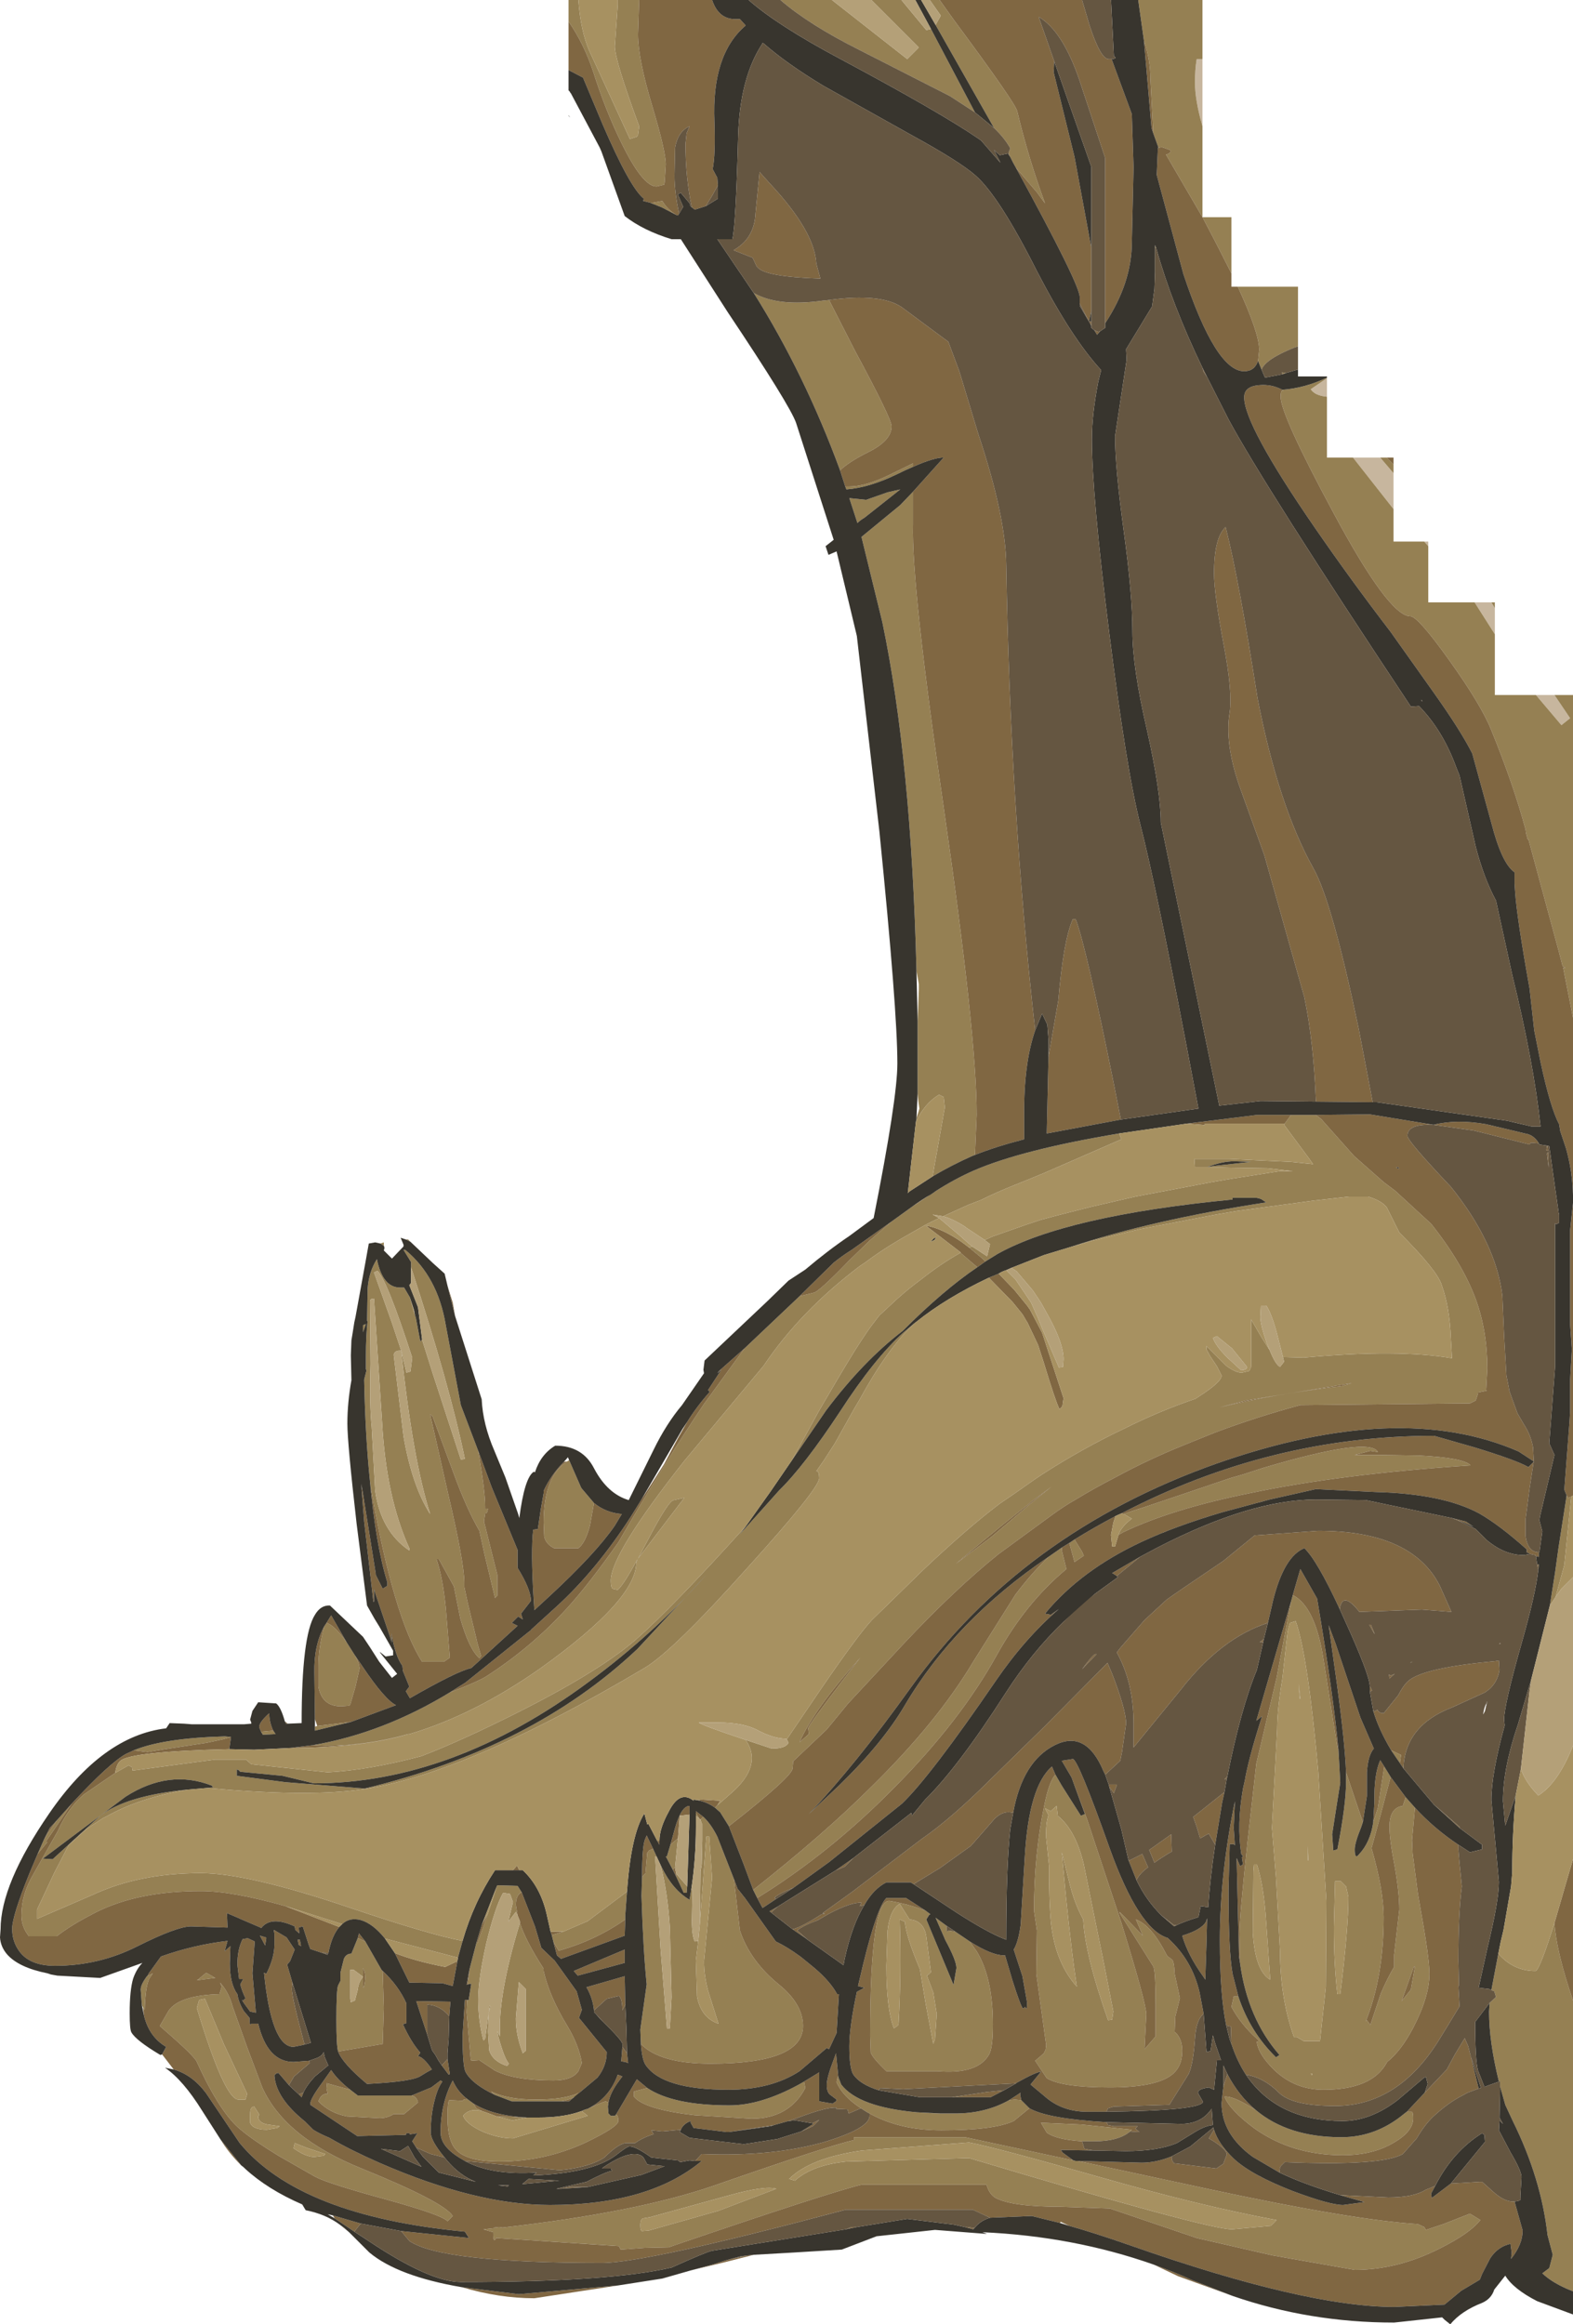 <?xml version="1.0" encoding="UTF-8" standalone="no"?>
<svg xmlns:ffdec="https://www.free-decompiler.com/flash" xmlns:xlink="http://www.w3.org/1999/xlink" ffdec:objectType="shape" height="200.65px" width="135.85px" xmlns="http://www.w3.org/2000/svg">
  <g transform="matrix(1.0, 0.0, 0.0, 1.0, 0.0, 0.0)">
    <path d="M123.35 47.15 L123.0 46.75 123.35 46.75 123.35 47.15 M120.35 43.95 L116.85 39.5 119.2 39.5 120.35 40.85 120.35 43.95 M114.6 34.25 Q113.55 34.15 113.2 33.6 L114.6 32.65 114.6 34.25 M134.25 60.0 L135.6 62.0 134.85 62.6 132.65 60.0 134.25 60.0 M129.1 54.75 L127.35 52.0 128.8 52.0 129.1 52.5 129.1 54.75 M103.85 5.1 L103.85 10.9 Q103.2 8.65 103.2 7.1 103.2 6.0 103.35 5.1 L103.85 5.1" fill="#c7b69e" fill-rule="evenodd" stroke="none"/>
    <path d="M123.0 46.75 L123.35 47.15 123.35 52.0 127.35 52.0 129.1 54.75 129.1 60.0 132.65 60.0 134.85 62.6 135.6 62.0 134.25 60.0 135.85 60.0 135.85 87.85 135.0 83.55 135.2 83.55 134.95 83.4 134.6 82.05 132.0 72.45 131.95 72.5 131.8 71.95 131.75 71.6 Q130.7 67.7 128.8 63.05 127.95 60.9 125.2 57.05 122.45 53.2 121.8 53.2 119.95 53.2 115.15 44.25 110.6 35.8 110.6 34.25 110.6 33.7 110.8 33.7 L110.85 33.7 110.75 33.65 Q112.7 33.5 114.6 32.6 L114.6 32.65 113.2 33.6 Q113.55 34.15 114.6 34.25 L114.6 39.5 116.85 39.5 120.35 43.95 120.35 46.75 123.0 46.75 M103.85 5.1 L103.35 5.1 Q103.2 6.0 103.2 7.1 103.2 8.65 103.85 10.9 L103.85 18.75 106.35 18.75 106.35 23.6 104.95 20.85 103.85 18.75 100.7 13.35 Q101.2 13.2 101.05 12.95 L100.35 12.7 100.05 12.75 99.6 11.5 99.35 6.75 Q99.35 5.15 98.8 3.55 L98.3 0.0 103.85 0.0 103.85 5.1 M106.9 24.75 L112.1 24.75 112.1 29.9 111.8 30.0 Q109.3 31.0 108.95 31.9 L108.65 31.15 108.75 30.2 Q108.75 28.75 106.9 24.75 M81.15 0.0 L82.4 1.75 Q87.7 8.9 87.85 9.6 88.8 13.6 90.25 17.55 L89.55 16.6 87.75 14.5 87.5 14.05 87.25 13.55 87.15 13.35 87.1 13.2 87.25 12.8 Q86.75 11.9 85.85 11.05 L80.8 2.15 81.25 1.35 80.3 0.0 81.15 0.0 M84.2 9.7 L82.05 8.3 74.2 4.3 Q69.9 2.15 67.4 0.0 L71.85 0.0 78.35 5.1 79.35 4.1 75.25 0.0 77.85 0.0 80.0 2.6 80.4 2.5 84.2 9.7 M65.1 25.3 Q67.2 26.5 71.1 25.95 L71.6 25.9 73.85 30.3 Q77.0 36.15 77.0 36.8 77.0 38.05 74.95 39.05 73.35 39.85 72.55 40.6 69.5 32.3 65.1 25.3 M99.85 21.4 L99.75 21.4 99.75 21.3 99.75 21.15 99.85 21.4 M110.8 32.3 L110.7 32.15 111.05 32.2 110.8 32.3 M119.2 39.5 L119.75 39.5 120.35 40.1 120.35 40.85 119.2 39.5 M80.55 101.55 L80.7 100.65 81.6 95.6 81.5 94.7 81.1 94.5 Q79.85 95.25 79.1 96.85 L79.15 96.55 79.4 95.7 79.3 95.0 79.25 94.4 79.25 91.9 79.25 88.15 79.35 85.4 79.35 84.95 79.15 83.8 Q78.7 65.65 76.2 53.7 L74.4 46.35 77.75 43.6 78.85 42.45 78.85 45.25 Q78.7 50.55 81.5 69.7 84.35 89.35 84.35 96.25 L84.2 99.7 83.95 99.8 Q82.25 100.55 80.55 101.55 M96.65 97.85 L96.85 98.35 90.2 101.25 88.5 101.95 87.75 102.25 Q86.1 102.9 84.7 103.6 L83.65 104.0 81.45 105.0 80.55 104.85 81.1 105.15 79.9 105.75 77.8 106.95 77.55 107.1 Q76.1 107.95 74.7 109.0 L74.25 109.3 Q69.1 113.2 65.95 117.9 L59.15 126.05 Q52.75 134.15 52.75 136.45 52.75 137.0 52.9 137.15 L53.35 137.25 Q53.9 136.75 55.05 134.6 L54.95 134.9 Q54.95 138.1 46.7 144.0 40.95 148.05 35.35 149.7 L35.25 149.7 Q31.65 150.7 28.1 150.7 L27.05 150.65 Q33.1 149.6 38.85 146.1 41.35 145.15 42.1 144.65 45.95 142.15 49.0 138.8 50.9 136.7 53.4 133.15 57.45 126.15 60.8 121.2 L64.3 116.4 69.05 111.9 70.25 111.6 Q70.65 111.6 73.35 108.8 L75.1 107.1 77.0 105.45 78.8 104.15 79.35 103.8 80.3 103.15 80.5 103.05 80.85 102.8 Q82.5 101.75 84.1 101.05 88.25 99.25 96.65 97.85 M85.05 107.05 L85.7 106.75 88.55 105.75 89.9 105.3 91.4 104.9 94.15 104.2 98.05 103.3 104.65 102.05 106.4 101.75 110.55 101.1 111.65 101.1 109.45 100.85 106.25 100.8 104.45 100.75 104.25 100.75 104.2 100.75 103.2 100.75 103.15 100.05 105.4 100.05 106.15 100.05 111.5 100.3 113.4 100.5 113.05 100.0 110.9 97.1 110.95 97.0 111.5 96.25 113.6 96.25 113.7 96.3 114.1 96.6 116.95 99.8 119.5 102.05 120.5 102.8 123.6 105.65 Q126.3 109.05 127.45 112.15 128.45 114.9 128.45 118.15 L128.35 119.95 128.35 120.0 128.4 120.05 127.7 120.2 127.65 120.2 127.65 120.3 127.45 120.9 126.95 121.15 112.3 121.3 Q108.4 122.35 104.85 123.7 L102.25 124.75 Q99.15 126.0 96.3 127.55 94.55 128.45 92.9 129.45 91.85 130.05 90.9 130.75 L86.25 134.15 Q82.45 137.2 77.95 142.0 L73.25 147.05 71.4 149.3 68.5 152.05 68.45 152.65 Q68.45 153.35 62.95 157.65 L62.2 156.45 61.75 156.05 61.95 155.85 63.15 154.8 Q65.9 152.4 64.4 150.2 L66.65 150.95 Q67.85 150.95 68.1 150.45 L67.95 150.15 70.8 145.95 Q74.15 141.05 75.35 139.8 L77.2 138.0 79.6 135.65 Q83.5 131.95 86.35 129.8 L87.45 129.05 89.45 127.65 90.05 127.25 Q93.55 125.0 97.15 123.3 100.15 121.8 103.25 120.75 L103.55 120.55 Q105.5 119.3 105.5 118.75 L105.1 117.95 104.5 117.05 104.2 116.5 104.2 116.2 104.5 116.5 105.6 117.6 105.9 117.9 Q106.7 118.5 107.25 118.5 L107.9 118.35 108.05 118.0 108.05 113.9 108.95 115.45 109.65 116.55 Q110.15 117.8 110.55 118.0 L110.9 117.55 110.8 117.15 112.6 117.2 Q120.7 116.45 125.4 117.25 L125.3 115.5 Q125.2 112.85 124.5 110.9 124.1 109.65 120.85 106.4 L119.75 104.2 119.6 104.05 Q119.15 103.6 118.15 103.3 L116.5 103.3 113.4 103.65 106.75 104.55 105.0 104.85 98.45 106.1 94.15 107.15 92.45 107.65 Q99.55 105.3 109.35 103.8 L108.9 103.5 108.5 103.4 106.45 103.4 106.45 103.55 Q92.05 104.95 86.15 108.25 L85.1 108.9 84.85 108.65 83.7 107.7 83.95 107.6 85.25 108.45 85.5 107.4 85.05 107.05 M128.8 171.8 L129.4 168.65 Q130.7 170.15 132.6 170.15 132.95 170.15 134.25 166.0 134.4 168.45 135.85 172.7 L135.85 197.8 Q134.15 197.15 133.2 196.25 L133.8 195.8 134.1 194.65 133.65 192.95 Q133.1 188.05 130.65 183.1 L130.0 181.7 129.55 180.1 129.55 179.65 129.45 179.7 Q128.6 176.25 128.6 173.65 L128.65 172.9 129.2 172.4 129.05 171.9 128.8 171.8 M133.85 138.6 L134.3 135.75 134.6 133.6 135.3 129.1 135.45 129.3 135.7 129.2 135.1 135.1 134.35 137.85 133.85 138.6 M65.05 163.15 Q71.2 158.3 75.3 154.2 80.95 148.65 84.05 143.45 L87.7 137.65 Q89.1 135.8 90.55 134.4 L91.7 133.6 91.7 133.85 92.1 135.45 Q88.6 138.35 86.1 142.85 82.95 148.55 77.25 154.3 71.7 159.95 65.4 163.85 L65.05 163.15 M129.1 52.5 L128.8 52.0 129.1 52.0 129.1 52.5 M58.4 18.55 L57.15 17.9 56.15 17.5 56.35 17.5 57.2 17.35 Q57.65 18.1 58.4 18.55 M35.45 107.2 L35.05 107.0 35.25 107.0 35.45 107.2 M33.2 107.7 L33.15 107.55 32.85 107.35 33.15 107.25 33.15 107.5 33.2 107.7 M12.25 173.1 L12.15 171.75 Q12.15 171.35 12.65 170.65 L12.7 170.6 13.2 170.35 12.9 170.8 Q12.55 171.5 12.5 173.5 L12.35 173.3 12.25 173.1 M40.35 181.2 L40.9 181.6 41.1 181.95 41.15 182.0 41.65 182.25 Q40.55 181.95 40.0 182.65 40.25 183.35 41.65 184.0 43.05 184.6 44.3 184.6 L50.75 182.65 50.25 182.25 50.35 182.2 50.55 182.1 50.75 182.05 Q51.8 181.55 52.3 181.4 L52.55 181.5 52.5 181.85 52.55 182.45 52.75 182.65 53.1 182.65 53.2 182.55 Q53.4 182.6 53.4 183.1 53.4 183.6 50.6 184.95 47.05 186.6 43.1 186.6 40.3 186.6 39.35 185.55 38.65 184.75 38.65 182.8 38.65 181.45 38.8 181.3 L39.95 181.35 40.05 181.25 40.35 181.2 M55.9 180.25 Q58.15 181.75 63.0 181.75 65.7 181.75 69.0 179.95 L69.35 179.75 69.45 179.75 69.55 180.25 Q68.15 182.9 64.9 182.9 L60.0 182.6 Q55.65 182.1 54.75 181.0 L54.75 180.55 55.9 180.25 M72.4 179.3 L72.65 179.95 Q74.15 181.9 79.2 182.35 L80.85 182.45 81.25 182.45 82.5 182.45 Q85.1 182.45 87.15 181.3 L87.65 181.25 88.2 181.3 88.9 182.0 87.55 183.1 Q85.85 183.9 81.3 183.9 77.7 183.9 75.1 182.45 L74.9 182.35 74.35 182.0 Q72.75 180.95 72.25 179.75 L72.35 179.25 72.4 179.3 M92.7 186.5 L92.9 186.55 93.1 186.55 104.5 189.0 Q116.85 191.65 122.45 192.0 L123.0 192.25 123.15 192.5 124.65 192.0 126.95 191.1 127.85 191.65 Q126.95 192.8 124.35 194.1 120.7 195.95 117.0 195.95 L109.9 194.7 103.35 193.2 95.85 190.65 91.6 190.5 Q87.45 190.5 86.0 189.75 85.45 189.45 85.2 188.6 L74.4 188.6 Q71.5 189.3 57.75 194.0 L55.65 194.05 53.6 194.2 53.45 193.9 42.85 193.2 Q42.6 193.7 42.6 192.8 L42.6 192.7 41.75 192.45 42.65 192.35 42.7 192.3 43.1 192.25 43.4 192.3 Q54.9 191.0 61.6 188.7 71.65 185.2 73.75 184.75 L73.75 184.5 83.35 184.5 92.7 186.5 M108.45 182.15 Q111.25 184.5 115.85 184.5 118.85 184.5 121.3 182.45 L121.5 182.3 121.9 182.3 Q122.05 182.3 122.05 182.85 122.05 184.0 120.4 184.95 118.6 186.05 115.95 186.05 111.6 186.05 108.35 183.75 106.2 182.15 105.75 181.0 106.5 180.9 108.45 182.15 M106.95 172.35 Q107.95 175.4 110.2 177.6 L110.5 177.4 Q107.75 174.25 107.1 169.5 L107.05 166.95 Q107.05 165.4 107.75 158.9 L108.5 152.25 110.25 144.85 111.5 138.25 111.65 137.7 Q113.6 138.7 114.3 143.25 L115.5 150.8 115.6 151.15 115.75 153.9 115.4 156.1 115.05 158.35 115.15 159.75 115.5 159.65 Q116.25 155.8 116.25 153.8 L116.25 153.0 117.7 157.3 117.55 157.75 Q117.0 159.1 117.0 159.65 117.0 160.55 117.35 160.1 118.35 159.05 118.6 157.3 L119.0 156.05 119.55 152.5 120.1 153.4 119.2 156.8 118.45 159.55 Q119.5 163.2 119.5 165.5 119.5 170.65 117.95 174.5 L118.05 174.4 118.35 174.8 119.25 172.1 Q119.85 170.7 120.4 169.8 L120.4 168.75 120.85 164.85 Q120.85 163.4 120.45 161.1 120.0 158.8 120.0 157.7 120.0 156.05 121.15 155.9 L121.4 155.15 122.2 156.05 121.95 158.85 122.0 160.0 122.45 163.45 122.7 164.9 Q123.45 169.05 123.45 170.4 123.45 172.35 122.05 175.05 121.0 177.05 119.8 178.0 118.55 180.4 114.3 180.4 111.8 180.4 110.0 178.65 108.7 177.35 108.55 176.35 L108.55 176.25 108.75 176.2 108.55 176.0 Q107.2 174.8 106.35 173.25 L106.55 172.35 106.95 172.35 M120.9 152.2 L120.15 151.1 121.0 151.5 120.9 152.2 M55.2 0.0 L55.1 2.95 Q55.1 5.05 56.3 9.05 57.5 13.05 57.5 14.2 L57.4 15.75 57.35 15.95 56.7 16.1 Q55.5 16.1 53.65 12.3 52.3 9.55 51.25 6.25 50.45 3.8 49.1 1.85 L49.1 0.0 49.95 0.0 Q50.15 2.7 50.9 4.4 L54.4 12.0 55.0 11.8 55.1 11.65 55.2 10.9 Q53.1 5.2 53.1 4.0 L53.35 0.4 53.35 0.0 55.2 0.0 M73.0 42.0 L73.35 42.0 Q74.7 42.0 76.7 41.05 L78.85 40.0 78.85 40.3 Q78.25 40.55 77.55 40.9 75.1 42.1 73.1 42.25 L73.0 42.0 M76.65 42.5 L77.75 42.25 74.65 44.7 Q74.3 44.9 74.05 45.15 L73.35 43.0 74.8 43.15 76.65 42.5 M78.95 114.25 L78.85 114.35 Q76.6 116.5 74.25 120.8 L73.75 121.65 72.1 124.6 71.1 126.15 70.5 127.0 70.55 127.0 Q70.75 127.05 70.75 127.6 70.75 128.5 64.5 135.4 58.1 142.55 55.65 144.0 39.65 153.5 30.65 154.55 26.05 155.1 17.9 154.35 L18.4 154.3 18.3 154.15 Q14.6 152.7 10.85 155.1 L3.7 160.45 4.55 160.5 8.65 156.75 Q10.95 155.0 16.15 154.5 12.05 155.2 9.2 156.8 L8.9 156.95 7.45 157.9 5.95 159.25 4.7 161.65 3.2 164.85 3.2 165.65 7.95 163.6 Q12.0 161.7 17.35 161.7 21.4 161.7 30.25 164.7 37.05 167.0 39.95 167.55 L39.55 169.0 33.25 167.35 Q32.2 166.05 31.15 165.75 30.2 165.5 29.55 166.1 L24.65 164.55 Q20.05 163.25 17.35 163.25 11.9 163.25 8.25 165.1 L7.4 165.55 Q6.0 166.3 4.9 167.15 L2.5 167.15 Q1.85 166.35 1.85 165.35 1.85 163.55 2.85 161.85 L5.0 158.05 Q5.85 156.1 7.25 154.9 L9.95 153.05 11.1 152.4 11.4 152.55 11.45 152.85 18.55 151.9 21.25 151.9 21.7 152.3 28.3 153.0 Q31.9 152.8 36.4 151.6 39.25 150.5 42.95 148.7 51.3 144.65 54.85 141.6 58.1 138.75 64.45 131.7 L63.9 132.45 67.3 128.65 Q69.45 126.55 72.55 121.85 75.5 117.3 78.0 115.05 L78.95 114.25 M68.4 126.05 L70.7 121.85 72.25 119.2 Q74.4 115.55 75.45 114.2 L75.95 113.55 76.55 113.0 Q78.05 111.55 79.55 110.45 81.25 109.1 82.95 108.15 L84.35 109.35 84.4 109.4 Q81.5 111.35 77.95 114.9 74.55 117.5 71.35 121.75 L68.4 126.05 M58.2 129.5 L59.1 129.3 55.1 134.55 56.0 132.85 Q57.75 129.5 58.2 129.5 M51.3 129.75 L50.95 131.7 Q50.55 133.2 49.95 133.65 L47.85 133.65 Q47.15 133.3 47.0 132.65 L46.95 131.45 Q46.95 127.4 49.0 126.15 L49.15 126.05 50.2 128.45 51.3 129.75 M41.3 125.25 Q41.9 128.7 41.9 130.05 L41.9 130.25 42.15 130.25 42.05 130.6 41.9 130.65 41.8 131.35 42.95 135.95 42.95 137.75 42.75 137.95 41.85 134.2 41.4 132.15 Q40.3 130.25 39.2 127.25 L37.35 122.25 37.15 122.1 38.7 128.95 Q40.1 134.9 40.1 136.65 L40.1 137.0 40.4 138.4 41.2 141.7 41.2 141.75 41.55 142.95 41.4 143.15 Q40.5 142.35 39.75 139.7 L39.2 136.95 37.9 134.6 37.7 134.6 Q38.25 136.25 38.5 138.8 L38.85 143.1 38.35 143.45 36.45 143.45 Q34.0 139.65 32.05 128.6 L31.95 127.85 Q31.55 124.0 31.45 119.1 L31.65 118.3 31.6 118.2 31.6 117.1 Q31.6 115.3 31.75 114.0 L31.7 114.05 31.75 111.25 Q31.85 109.8 32.55 108.7 33.05 111.15 34.55 111.15 L34.9 111.15 35.4 112.0 35.85 113.6 35.9 113.7 36.3 115.8 36.45 115.65 37.35 118.5 39.8 126.0 40.15 125.95 Q38.85 119.65 35.5 109.4 L35.5 108.95 34.85 107.9 35.0 107.9 Q37.8 110.2 38.5 114.4 L39.8 121.3 41.3 125.25 M74.3 143.1 Q70.3 147.55 69.05 150.4 L69.85 149.7 69.8 149.2 Q69.8 148.95 72.75 145.1 L74.3 143.1 M55.05 142.35 L61.0 135.95 Q56.4 141.1 50.9 145.15 39.05 153.95 27.1 153.95 L24.4 153.3 20.75 152.95 20.6 152.8 20.45 152.75 20.45 153.3 24.65 153.85 31.5 154.4 Q46.0 150.9 55.05 142.35 M32.6 109.7 L32.3 109.85 33.85 114.2 34.65 116.6 Q34.1 116.55 34.0 116.95 L34.85 124.0 Q35.6 128.3 37.15 130.7 35.65 126.0 34.65 116.6 L35.1 118.5 35.45 118.4 35.6 117.2 Q33.45 110.55 32.6 109.7 M32.3 112.1 Q32.0 112.1 31.95 112.3 L32.0 117.75 Q31.9 121.3 32.1 123.2 L32.4 128.7 Q32.9 132.2 35.35 133.85 L35.35 133.65 Q33.35 129.25 33.0 122.8 L32.3 112.1 M31.35 114.4 L31.6 114.3 31.35 115.0 31.35 114.4 M28.2 140.1 Q28.9 140.3 29.95 141.8 L30.65 142.9 Q31.05 143.6 31.05 144.05 L30.7 145.6 30.25 147.15 30.15 147.25 29.45 147.3 Q27.8 147.3 27.5 145.6 L27.5 143.8 Q27.5 142.25 28.0 140.4 L28.2 140.1 M30.3 148.65 L29.05 148.95 27.2 149.4 27.2 149.05 27.4 149.0 30.3 148.65 M23.6 149.4 L23.8 149.7 22.7 149.75 22.55 149.5 23.6 149.4 M3.25 160.05 L3.8 158.8 4.1 158.3 4.95 157.1 6.2 155.7 3.95 159.0 4.1 159.0 3.25 160.05 M11.55 151.1 Q14.1 150.05 19.35 149.9 L19.45 149.9 19.95 149.95 19.25 150.15 17.85 150.45 14.25 151.0 12.75 151.25 11.55 151.1 M29.2 177.1 Q29.05 176.6 29.05 174.35 29.05 171.75 29.2 171.4 L29.4 171.0 29.4 170.7 29.4 170.3 29.7 169.1 Q29.9 168.65 30.35 168.65 L30.9 167.3 31.55 167.6 32.95 170.05 33.05 170.15 33.15 173.35 33.05 176.45 29.2 177.1 M31.35 170.65 L30.55 170.05 30.25 170.05 30.25 172.55 30.3 172.85 30.65 172.7 30.9 171.75 Q30.95 171.15 31.35 170.65 L31.35 171.45 31.4 171.6 Q31.7 170.5 31.35 169.9 L31.35 170.65 M42.75 180.85 L42.4 180.55 Q43.85 181.25 46.3 181.25 48.75 181.25 50.05 180.65 L49.95 180.8 Q49.5 181.2 48.45 181.4 L44.2 181.4 42.75 180.85 M45.05 163.35 Q44.55 163.6 44.55 164.45 L44.7 165.35 44.55 165.05 43.9 165.9 44.3 164.2 44.05 163.5 43.45 163.4 Q42.75 164.65 42.0 167.75 41.3 170.85 41.3 172.6 41.3 174.45 41.75 176.15 L41.9 176.0 42.3 173.1 42.35 173.25 42.2 173.75 42.15 175.4 42.25 177.0 Q42.55 177.95 43.8 178.35 L43.95 178.15 Q43.55 177.7 43.05 175.85 L42.95 175.35 43.2 175.8 Q42.95 172.4 44.9 166.0 45.4 167.55 46.95 169.95 L46.95 170.15 Q47.45 172.35 49.0 174.9 50.0 176.55 50.25 178.1 L49.95 178.8 Q49.4 179.6 47.8 179.6 44.45 179.6 42.75 178.75 L41.4 177.85 40.7 177.9 40.65 177.7 40.3 173.7 40.35 172.65 40.5 172.65 40.5 172.5 40.7 171.25 40.4 171.3 40.55 170.0 41.15 167.7 41.25 167.7 42.15 165.15 42.9 162.85 42.95 162.75 44.7 162.8 45.05 163.35 M17.0 170.95 L17.15 170.85 17.75 170.35 17.8 170.3 18.6 170.75 18.55 170.75 17.0 170.95 M17.7 172.55 L17.2 172.65 17.0 173.35 Q19.4 181.25 20.6 181.25 L21.2 181.25 21.35 180.75 19.35 176.5 17.7 172.55 M18.95 172.15 L19.15 171.5 19.0 171.15 Q19.75 171.95 20.1 173.25 L21.35 176.75 22.65 180.2 Q24.6 184.55 31.35 187.25 38.35 190.1 39.1 191.3 L38.65 191.75 Q38.15 191.2 33.45 189.9 28.3 188.5 27.2 187.9 L24.05 186.1 Q21.85 184.75 20.85 183.9 19.05 182.5 17.0 178.0 16.8 177.5 14.2 175.25 L13.8 174.9 14.55 173.6 Q15.45 172.25 18.95 172.15 M35.55 180.9 Q36.0 181.0 36.1 181.5 L34.9 182.5 34.0 182.5 Q33.45 182.85 32.8 182.85 L29.95 182.7 Q28.45 182.4 27.5 181.4 27.75 180.7 28.3 180.75 L28.2 180.3 28.25 179.75 28.25 179.85 30.25 180.4 30.9 180.9 35.45 180.9 35.55 180.9 M21.95 181.85 L21.8 181.9 Q21.6 182.0 21.6 182.55 L21.6 183.25 Q21.85 183.85 23.05 183.85 L23.95 183.7 24.15 183.55 23.1 183.4 Q22.3 183.25 22.3 182.7 L22.4 182.55 21.95 181.85 M26.45 185.4 L25.45 185.0 25.35 185.45 Q26.4 186.2 27.15 186.2 L27.95 186.1 28.1 185.95 26.45 185.4 M60.3 167.55 L60.1 169.25 60.2 172.35 Q60.55 174.2 62.05 174.7 L61.15 171.85 Q60.8 170.55 60.8 169.3 L61.5 162.1 61.25 158.55 61.0 158.55 60.45 166.0 60.5 161.55 60.6 160.95 60.65 158.85 60.65 157.85 60.65 157.45 60.6 157.4 60.5 157.1 60.5 157.05 60.75 156.85 Q61.4 157.45 61.95 158.55 L63.4 162.25 63.4 162.35 63.9 166.65 Q64.75 169.25 67.25 171.3 69.35 173.0 69.35 174.9 69.35 178.15 61.35 178.15 57.0 178.15 55.35 176.45 L55.3 175.2 55.85 171.3 Q55.55 168.4 55.4 163.65 L55.45 162.05 55.75 161.7 55.9 159.95 56.05 159.75 56.4 159.6 56.7 160.25 56.6 160.25 56.6 160.65 57.05 168.25 57.6 175.1 57.85 175.1 58.0 172.4 57.85 166.35 Q57.65 163.3 57.05 161.0 L57.15 161.2 Q58.1 163.15 59.55 164.0 L59.7 163.1 59.75 163.15 59.8 163.1 59.75 165.8 Q59.75 167.1 60.0 167.6 L60.3 167.55 M92.8 154.15 L93.9 157.1 96.85 166.0 Q99.0 172.95 99.0 173.9 L98.85 176.75 98.85 176.9 99.8 175.8 99.8 173.1 Q99.8 170.1 99.6 169.75 L96.7 165.15 96.7 165.05 98.7 167.1 98.1 165.7 Q99.45 166.2 100.75 168.75 L100.8 168.85 101.2 169.15 Q101.4 169.25 101.45 170.4 L101.9 172.5 101.5 174.1 101.45 175.4 Q102.1 175.95 102.1 177.05 102.1 178.45 101.15 179.15 99.75 180.2 95.85 180.2 91.7 180.2 90.4 179.4 L89.4 177.9 Q90.0 177.4 90.15 177.25 L90.3 176.95 90.35 176.55 89.5 170.4 89.55 166.65 89.3 164.95 Q89.3 160.05 90.2 155.8 90.6 153.8 91.15 153.2 L91.7 154.15 93.35 156.75 93.7 156.6 92.8 154.15 M83.75 167.6 L84.35 168.45 Q85.75 170.75 85.75 174.75 85.75 176.7 85.45 177.3 84.5 179.1 80.95 178.8 L76.55 178.8 Q75.4 177.7 75.2 177.2 L75.15 175.75 Q75.15 163.85 76.85 164.1 78.55 164.4 79.95 164.95 L80.35 165.25 80.25 165.3 80.0 165.7 82.35 171.35 82.6 169.9 Q82.6 169.25 81.65 167.5 L80.8 165.55 81.75 166.25 Q81.75 167.0 81.9 166.65 L82.5 166.75 83.75 167.6 M77.7 165.7 L78.15 165.9 Q78.25 167.15 79.45 170.0 L79.95 173.0 80.6 176.45 80.75 176.05 80.9 173.85 80.6 172.0 80.05 170.55 80.25 170.4 80.4 170.25 80.0 167.2 Q79.8 165.8 78.55 165.7 L77.7 164.35 Q76.85 164.85 76.65 166.7 L76.55 169.7 Q76.55 173.4 77.2 175.1 L77.55 174.85 77.6 174.7 Q77.85 170.55 77.7 165.7 M54.15 163.3 L54.0 165.35 54.0 165.7 Q51.45 167.5 48.25 168.4 L47.8 167.65 47.65 167.05 48.65 166.75 50.75 165.85 54.15 163.3 M60.1 156.75 L60.1 156.55 60.1 156.5 60.4 157.0 60.1 156.75 M57.9 159.25 L58.55 158.7 58.3 161.2 58.1 161.4 57.5 160.25 57.6 160.25 57.9 159.25 M59.35 162.85 L59.3 163.4 59.05 163.4 58.4 162.0 58.4 161.75 59.35 162.85 M45.4 171.7 L44.8 171.1 44.8 171.2 44.55 174.25 Q44.55 175.7 45.15 177.25 L45.4 177.05 45.4 171.7 M42.9 182.7 L45.5 182.8 44.25 183.05 42.9 182.7 M55.3 192.1 Q55.3 192.6 55.45 192.6 L56.05 192.55 62.05 190.85 67.05 188.95 Q66.05 188.65 62.85 189.55 L56.15 191.4 55.55 191.5 Q55.3 191.55 55.3 192.1 M68.15 188.1 L68.65 188.25 Q70.15 186.9 73.1 186.6 L83.7 186.3 Q104.25 192.45 106.4 192.45 L109.75 192.15 110.25 191.65 Q103.75 190.45 95.0 187.95 86.05 185.4 83.7 184.95 L74.4 185.65 Q69.95 186.3 68.15 188.1 M97.05 130.7 L97.6 130.5 98.7 130.15 103.15 128.65 106.25 127.6 107.3 127.3 109.15 126.7 Q118.3 124.0 119.0 125.35 L118.35 125.25 117.0 125.6 119.05 125.6 122.5 125.65 Q126.45 125.85 127.0 126.5 115.75 127.25 107.95 128.9 101.25 130.25 97.05 132.25 L96.6 132.5 96.65 132.35 Q96.9 131.75 97.75 131.1 L97.05 130.7 M92.8 132.9 L93.45 133.95 93.6 134.3 92.8 134.85 92.35 133.2 92.8 132.9 M104.25 100.75 L104.85 100.65 108.05 100.3 106.6 100.25 Q105.55 100.25 104.25 100.75 M105.3 121.5 Q110.0 120.35 115.9 119.65 L116.75 119.4 107.6 120.9 105.3 121.5 M88.9 129.8 Q86.9 131.35 83.2 134.45 L82.55 135.0 85.65 132.65 89.0 129.8 90.8 128.35 89.05 129.65 88.9 129.8 M111.2 140.85 L110.75 144.9 Q110.3 147.6 110.3 149.25 L109.85 157.8 110.2 162.1 110.55 168.45 Q110.55 172.45 111.75 175.85 L112.0 175.85 112.6 176.2 114.0 176.2 114.5 171.55 114.55 164.1 113.85 152.95 Q112.95 142.9 111.9 139.95 L111.4 140.1 111.2 140.85 M112.3 146.65 L112.25 146.65 112.15 145.35 112.3 146.65 M112.95 160.6 L112.95 159.35 113.0 160.6 112.95 160.6 M108.3 160.95 L108.25 161.55 108.2 166.85 Q108.4 170.15 109.7 170.9 L109.35 165.9 Q109.15 162.8 108.55 160.95 L108.3 160.95 M115.8 162.4 L115.3 162.4 115.2 166.35 Q115.2 169.55 115.5 172.15 L115.75 172.15 Q116.45 166.55 116.45 163.75 L116.25 162.85 115.8 162.4 M121.05 172.75 L121.85 171.75 122.2 169.75 122.1 169.8 121.35 171.9 121.05 172.75 M91.35 156.75 L91.25 155.9 90.75 156.35 90.25 156.1 90.55 156.7 Q90.3 157.4 90.35 158.65 L90.6 161.05 Q90.6 165.15 90.85 166.6 91.3 169.6 93.0 171.5 92.55 168.6 92.05 163.65 L91.7 159.9 92.3 162.3 Q92.75 164.25 93.55 165.7 93.7 168.75 95.7 174.4 L96.05 174.35 96.15 173.65 95.2 168.8 94.95 167.6 93.6 160.95 Q92.9 158.0 91.35 156.75 M97.6 184.0 Q96.6 184.85 94.5 184.85 L93.45 184.85 Q91.2 184.7 90.4 184.1 L89.9 183.25 93.35 183.4 97.75 183.85 97.6 184.0 M113.35 179.0 L113.2 179.0 113.3 179.15 113.35 179.0" fill="#958053" fill-rule="evenodd" stroke="none"/>
    <path d="M110.75 33.65 L110.85 33.7 110.8 33.7 Q110.6 33.7 110.6 34.25 110.6 35.8 115.15 44.25 119.95 53.2 121.8 53.2 122.45 53.2 125.2 57.05 127.95 60.9 128.8 63.05 130.7 67.7 131.75 71.6 L131.8 71.95 131.95 72.5 132.0 72.45 134.6 82.05 134.95 83.4 135.2 83.55 135.0 83.55 135.85 87.85 135.85 103.15 Q135.8 101.1 135.25 99.15 L134.75 97.65 134.65 97.05 Q133.9 95.65 133.05 91.7 L132.5 88.95 132.1 85.35 Q131.0 79.2 130.85 77.0 L130.8 76.25 130.8 75.3 Q129.7 74.55 128.8 71.05 L127.15 65.05 Q126.2 63.15 123.9 59.9 L120.1 54.55 Q116.65 50.05 113.55 45.55 107.45 36.7 107.45 34.3 107.45 33.35 108.75 33.25 109.8 33.15 110.75 33.65 M106.35 23.6 L106.35 24.75 106.9 24.75 Q108.75 28.75 108.75 30.2 L108.65 31.15 Q108.35 32.05 107.45 32.05 105.0 32.05 102.2 23.65 L99.9 15.1 100.0 12.75 100.05 12.75 100.35 12.7 101.05 12.95 Q101.2 13.2 100.7 13.35 L103.85 18.75 104.95 20.85 106.35 23.6 M98.8 3.55 Q99.35 5.15 99.35 6.75 L99.6 11.5 99.45 11.05 98.8 3.55 M93.45 0.0 L94.1 2.2 Q95.05 5.1 95.75 5.1 L96.0 5.1 97.75 9.85 97.9 14.45 97.75 20.9 Q97.75 24.4 95.45 27.9 L95.45 13.65 93.2 6.85 Q91.75 2.65 89.7 1.45 L91.05 5.3 91.0 6.25 92.8 13.55 94.25 21.4 94.25 26.85 94.05 27.75 93.25 26.2 93.25 25.65 Q93.25 24.55 87.75 14.5 L89.55 16.6 90.25 17.55 Q88.8 13.6 87.85 9.6 87.7 8.9 82.4 1.75 L81.15 0.0 93.45 0.0 M65.95 3.75 L65.85 3.75 65.85 3.7 65.95 3.75 M71.6 25.9 Q76.05 25.3 77.85 26.5 L81.9 29.5 82.85 32.05 84.5 37.5 Q86.85 44.55 86.9 48.75 87.25 69.8 89.4 88.95 88.4 91.85 88.45 96.4 L88.45 98.35 Q85.95 99.0 84.2 99.7 L84.35 96.25 Q84.35 89.35 81.5 69.7 78.7 50.55 78.85 45.25 L78.85 42.45 81.5 39.5 Q80.65 39.5 78.85 40.3 L78.85 40.0 76.7 41.05 Q74.7 42.0 73.35 42.0 L73.0 42.0 72.55 40.6 Q73.35 39.85 74.95 39.05 77.0 38.05 77.0 36.8 77.0 36.15 73.85 30.3 L71.6 25.9 M90.55 91.25 L91.4 86.35 Q91.85 81.15 92.65 79.35 L92.9 79.35 Q93.8 81.7 96.2 93.6 L96.8 96.65 90.4 97.85 90.55 91.25 M113.65 95.1 Q113.45 89.95 112.65 86.1 L109.2 73.85 107.0 67.75 Q105.75 64.05 106.2 61.5 106.45 59.7 105.7 55.75 104.85 51.25 104.85 49.5 104.85 46.4 105.85 45.5 107.0 50.05 108.6 60.25 110.4 69.55 113.45 75.0 115.05 77.85 117.35 88.85 L118.55 95.15 113.65 95.1 M104.25 32.55 L103.95 32.1 103.85 31.75 104.25 32.55 M94.05 27.75 L94.25 27.75 94.25 28.15 94.1 27.85 94.05 27.75 M94.5 28.5 L94.85 28.65 95.0 28.6 94.75 28.9 94.5 28.5 M120.35 40.1 L119.75 39.5 120.35 39.5 120.35 40.1 M110.95 97.0 L104.05 97.0 104.05 97.15 103.8 97.1 102.5 97.0 108.55 96.25 111.5 96.25 110.95 97.0 M80.5 103.05 L80.3 103.15 79.35 103.8 78.8 104.15 Q79.6 103.55 80.5 103.05 M77.0 105.45 L75.1 107.1 73.35 108.8 Q70.65 111.6 70.25 111.6 L69.05 111.9 72.0 109.0 Q72.75 108.4 73.55 107.9 L77.0 105.45 M64.3 116.4 L60.8 121.2 Q57.45 126.15 53.4 133.15 50.9 136.7 49.0 138.8 45.95 142.15 42.1 144.65 41.35 145.15 38.85 146.1 L40.2 145.25 45.75 140.8 45.85 140.75 45.85 140.7 48.05 138.7 Q51.5 135.55 54.5 130.9 L55.4 129.45 57.35 126.4 58.55 124.15 59.35 122.75 Q60.15 121.45 61.3 120.15 L61.15 120.0 62.3 118.25 61.95 118.55 62.1 118.35 64.3 116.4 M27.05 150.65 L28.1 150.7 Q31.65 150.7 35.25 149.7 31.5 150.85 25.05 150.9 L27.05 150.65 M113.6 96.25 L118.3 96.2 123.8 97.1 Q125.8 96.6 128.35 97.05 L131.7 97.85 Q132.45 97.95 132.9 98.7 L132.35 98.65 132.2 98.65 132.1 98.8 127.3 97.6 123.8 97.1 Q121.55 97.0 121.55 98.05 121.55 98.5 125.3 102.45 129.2 107.3 129.75 111.85 L129.9 115.3 130.1 118.75 130.3 119.75 130.35 120.05 130.45 120.35 131.05 122.0 131.6 122.95 Q132.2 123.85 132.4 124.95 L132.45 125.9 132.45 126.15 131.15 125.3 Q120.85 120.8 105.05 126.35 88.25 132.3 78.65 145.7 73.85 152.4 69.85 156.6 L72.45 154.15 Q76.25 150.45 78.15 147.2 82.5 139.85 90.55 134.4 89.1 135.8 87.7 137.65 L84.05 143.45 Q80.95 148.65 75.3 154.2 71.2 158.3 65.05 163.15 L64.25 161.0 62.95 157.65 Q68.45 153.35 68.45 152.65 L68.5 152.05 71.4 149.3 73.25 147.05 77.95 142.0 Q82.45 137.2 86.25 134.15 L90.9 130.75 Q91.85 130.05 92.9 129.45 94.55 128.45 96.3 127.55 99.15 126.0 102.25 124.75 L104.85 123.7 Q108.4 122.35 112.3 121.3 L126.95 121.15 127.45 120.9 127.65 120.3 127.65 120.2 127.7 120.2 128.4 120.05 128.35 120.0 128.35 119.95 128.45 118.15 Q128.45 114.9 127.45 112.15 126.3 109.05 123.6 105.65 L120.5 102.8 119.5 102.05 116.95 99.8 114.1 96.6 113.7 96.3 113.6 96.25 M133.6 98.9 L133.65 98.9 133.7 99.35 133.55 99.3 133.6 98.9 M132.9 134.0 L132.9 134.4 132.65 134.35 132.6 134.25 132.15 134.15 131.85 134.0 131.85 133.75 Q129.5 131.65 127.75 130.65 124.6 128.95 118.8 128.8 L113.65 128.55 109.65 129.45 105.55 130.55 Q101.5 131.75 98.6 133.1 93.35 135.55 90.25 139.3 L90.75 139.4 91.45 138.9 Q88.5 141.45 86.0 145.1 80.35 153.35 77.9 155.7 L71.6 160.75 68.55 162.95 Q67.0 163.6 66.9 163.85 L67.0 163.95 65.95 164.65 65.85 164.7 65.4 163.85 Q71.7 159.95 77.25 154.3 82.95 148.55 86.1 142.85 88.6 138.35 92.1 135.45 L91.7 133.85 91.7 133.6 92.35 133.2 92.8 134.85 93.6 134.3 93.45 133.95 92.8 132.9 Q94.5 131.85 96.3 130.9 L96.3 131.0 96.15 131.45 95.95 132.5 96.05 133.5 96.3 133.5 96.6 132.5 97.05 132.25 Q101.25 130.25 107.95 128.9 115.75 127.25 127.0 126.5 126.45 125.85 122.5 125.65 L119.05 125.6 117.0 125.6 118.35 125.25 119.0 125.35 Q118.3 124.0 109.15 126.7 L107.3 127.3 106.25 127.6 103.15 128.65 98.7 130.15 97.6 130.5 97.05 130.7 96.85 130.65 Q109.7 123.95 123.85 123.95 L127.35 124.95 Q130.95 126.05 132.0 126.65 L132.45 126.2 132.1 128.5 131.75 131.15 131.75 132.6 Q131.95 134.0 132.9 134.0 M132.75 135.05 L132.9 135.05 132.85 135.5 132.75 135.05 M135.3 129.1 L135.1 128.6 135.55 122.7 135.6 121.8 135.6 119.1 135.75 116.5 135.6 114.35 135.6 106.2 135.85 103.85 135.85 129.1 135.7 129.2 135.45 129.3 135.3 129.1 M61.5 0.0 Q62.05 1.65 63.5 1.65 L63.9 1.65 64.4 2.2 Q61.45 4.7 61.7 10.5 61.8 13.35 61.55 14.6 L61.95 15.35 62.0 16.0 61.5 16.9 60.95 17.8 60.0 18.1 59.75 17.9 Q59.2 15.35 59.2 12.4 L59.3 11.5 59.55 10.9 Q58.55 11.35 58.3 12.75 L58.25 15.15 Q58.25 16.6 58.65 18.45 L58.55 18.6 58.4 18.55 Q57.65 18.1 57.2 17.35 L56.35 17.5 56.15 17.5 55.55 17.35 55.6 17.15 Q54.4 16.2 52.05 10.75 L50.35 6.7 49.1 6.05 49.1 1.85 Q50.45 3.8 51.25 6.25 52.3 9.55 53.65 12.3 55.5 16.1 56.7 16.1 L57.35 15.95 57.4 15.75 57.5 14.2 Q57.5 13.05 56.3 9.05 55.1 5.05 55.1 2.95 L55.2 0.0 61.5 0.0 M39.3 113.6 L38.65 111.0 39.1 112.45 39.3 113.6 M24.85 148.8 L24.7 148.8 24.6 148.6 24.85 148.8 M14.0 177.35 L14.35 176.7 Q12.9 175.85 12.45 174.05 L12.35 173.3 12.5 173.5 Q12.55 171.5 12.9 170.8 L13.2 170.35 12.7 170.6 12.75 170.55 12.85 170.35 13.9 168.9 Q16.7 167.9 19.65 167.55 L19.4 168.45 19.9 168.0 19.85 169.5 Q19.85 171.25 20.5 172.15 20.6 172.85 21.05 173.6 L21.55 174.2 Q21.55 175.0 21.7 174.7 L22.3 174.7 Q23.1 178.0 25.35 178.0 L26.7 177.9 26.75 178.1 25.4 179.25 24.95 180.0 24.05 178.95 Q23.85 178.95 23.7 179.15 23.8 181.1 26.35 183.15 L27.05 183.85 Q27.6 184.2 28.45 184.55 30.25 185.6 32.75 186.7 41.1 190.35 47.5 190.35 56.05 190.35 60.6 186.55 L60.05 186.55 60.6 185.95 Q66.85 186.2 71.4 184.85 75.1 183.7 75.1 182.65 L75.1 182.45 Q77.7 183.9 81.3 183.9 85.85 183.9 87.55 183.1 L88.9 182.0 Q90.45 182.9 95.55 183.2 L95.7 183.45 96.2 183.55 98.25 183.55 98.05 183.75 98.4 184.05 97.6 184.0 97.75 183.85 93.35 183.4 89.9 183.25 90.4 184.1 Q91.2 184.7 93.45 184.85 L93.65 185.5 94.15 185.6 94.6 185.65 91.6 185.6 91.8 185.85 92.7 186.5 83.35 184.5 73.75 184.5 73.75 184.75 Q71.65 185.2 61.6 188.7 54.9 191.0 43.4 192.3 L43.1 192.25 42.7 192.3 42.65 192.35 41.75 192.45 42.6 192.7 42.6 192.8 Q42.6 193.7 42.85 193.2 L53.45 193.9 53.6 194.2 55.65 194.05 57.75 194.0 Q71.5 189.3 74.4 188.6 L85.2 188.6 Q85.45 189.45 86.0 189.75 87.45 190.5 91.6 190.5 L95.85 190.65 103.35 193.2 109.9 194.7 117.0 195.95 Q120.7 195.95 124.35 194.1 126.95 192.8 127.85 191.65 L126.95 191.1 124.65 192.0 123.15 192.5 123.0 192.25 122.45 192.0 Q116.85 191.65 104.5 189.0 L93.1 186.55 98.6 186.7 Q99.85 186.7 101.2 186.15 101.15 186.5 101.4 186.75 L105.05 187.2 105.65 186.8 105.95 186.0 Q105.95 185.5 104.4 184.6 L104.85 183.85 Q105.2 185.05 106.55 186.35 108.05 187.75 111.65 189.15 114.85 190.35 116.0 190.35 L117.85 190.1 115.75 189.5 119.9 189.7 Q122.05 189.7 123.1 189.05 L123.95 188.7 123.6 189.35 123.65 189.75 125.3 188.5 127.8 188.35 128.0 188.35 128.95 189.2 Q129.9 190.05 130.65 190.05 L130.8 190.05 131.5 192.55 Q131.5 193.75 130.5 195.0 L130.55 194.45 130.45 193.7 Q129.35 193.95 128.7 194.95 L128.0 196.3 127.8 196.8 126.2 197.75 124.75 198.95 120.45 199.15 Q112.75 199.15 97.65 193.85 94.5 192.75 92.35 192.15 L91.6 191.8 91.55 191.9 89.1 191.3 85.5 191.45 84.0 190.75 73.05 190.75 Q55.8 195.35 52.0 195.35 38.1 195.35 35.35 193.45 L34.65 192.6 40.5 193.2 40.15 192.65 Q25.9 191.3 20.7 185.0 L17.8 180.7 Q16.6 179.1 15.0 178.65 L14.0 177.35 M26.2 180.65 L26.05 181.05 25.8 180.8 26.2 180.65 M40.15 186.55 L39.9 186.4 Q38.05 185.35 38.05 184.1 38.05 181.6 39.1 179.6 39.5 180.55 40.35 181.2 L40.05 181.25 39.95 181.35 38.8 181.3 Q38.65 181.45 38.65 182.8 38.65 184.75 39.35 185.55 40.3 186.6 43.1 186.6 47.05 186.6 50.6 184.95 53.4 183.6 53.4 183.1 53.4 182.6 53.2 182.55 L55.0 179.5 55.9 180.25 54.75 180.55 54.75 181.0 Q55.65 182.1 60.0 182.6 L64.9 182.9 Q68.15 182.9 69.55 180.25 L69.45 179.75 69.35 179.75 70.75 178.9 70.75 179.15 70.75 181.4 71.9 181.6 72.2 181.4 72.25 181.25 71.65 180.8 Q71.4 180.55 71.4 180.0 71.4 179.35 72.0 177.8 L72.2 177.25 72.4 179.3 72.35 179.25 72.25 179.75 Q72.75 180.95 74.35 182.0 L73.3 182.45 73.2 182.1 72.2 182.05 72.25 181.95 Q71.5 181.85 68.95 182.8 L68.1 183.1 66.85 183.45 62.95 184.05 62.75 184.05 61.95 183.95 59.9 183.7 59.65 183.25 59.65 183.1 Q59.0 183.35 58.8 183.85 L57.2 184.0 56.25 183.9 56.45 184.25 56.25 184.3 Q55.4 184.6 54.85 185.0 L54.0 185.0 Q53.3 185.15 52.2 186.25 50.9 187.1 48.35 187.35 L40.15 186.55 M40.9 181.6 Q42.6 182.65 45.5 182.8 L42.9 182.7 41.95 182.35 41.65 182.25 41.15 182.0 41.1 181.95 40.9 181.6 M50.2 182.25 L50.55 182.1 50.35 182.2 50.25 182.25 50.2 182.25 M50.75 182.05 Q52.65 181.1 53.35 179.1 L53.75 179.25 53.45 179.65 Q52.7 180.65 52.55 181.5 L52.3 181.4 Q51.8 181.55 50.75 182.05 M79.2 182.35 L81.25 182.45 80.85 182.45 79.2 182.35 M87.15 181.3 L87.85 180.85 88.15 180.65 88.1 180.8 88.2 181.3 87.65 181.25 87.15 181.3 M110.5 187.55 L108.2 186.2 Q105.5 184.25 105.5 181.55 L105.65 180.15 106.0 179.05 Q107.0 180.95 108.45 182.15 106.5 180.9 105.75 181.0 106.2 182.15 108.35 183.75 111.6 186.05 115.95 186.05 118.6 186.05 120.4 184.95 122.05 184.0 122.05 182.85 122.05 182.3 121.9 182.3 L121.5 182.3 123.05 180.65 124.95 178.65 125.65 177.35 126.5 175.95 126.8 176.65 126.95 177.25 127.0 177.4 127.7 180.3 126.75 180.65 126.3 180.9 Q125.1 181.5 123.8 182.7 123.05 183.4 122.35 184.6 L121.15 185.95 Q119.35 187.0 110.95 186.65 L110.65 186.95 Q110.5 187.1 110.5 187.55 M107.6 179.1 Q106.85 177.95 106.35 176.45 L106.3 174.95 105.9 174.85 Q105.35 172.2 105.35 167.5 105.35 161.8 106.65 155.5 L106.55 157.8 106.65 159.3 106.55 159.2 106.2 159.2 106.1 163.2 Q106.1 168.5 106.45 170.4 L106.95 172.35 106.55 172.35 106.35 173.25 Q107.2 174.8 108.55 176.0 L108.75 176.2 108.55 176.25 108.55 176.35 Q108.7 177.35 110.0 178.65 111.8 180.4 114.3 180.4 118.55 180.4 119.8 178.0 121.0 177.05 122.05 175.05 123.45 172.35 123.45 170.4 123.45 169.05 122.7 164.9 L122.45 163.45 122.0 160.0 121.95 158.85 122.2 156.05 Q123.85 157.85 125.95 159.25 L125.95 159.7 126.05 160.85 126.25 162.85 Q125.95 165.1 125.95 169.3 L126.0 171.4 125.95 171.45 126.0 172.35 126.05 173.2 125.2 174.6 124.4 175.9 Q120.85 181.8 115.3 181.8 111.6 181.8 110.45 180.65 109.15 179.35 107.6 179.1 M107.1 169.5 L107.0 168.85 106.8 160.4 107.1 161.1 107.35 160.95 107.25 160.35 107.35 160.25 107.2 160.05 Q106.8 157.5 107.35 154.4 L107.55 153.5 107.55 153.45 Q107.95 151.4 109.0 148.15 L108.5 148.55 111.5 138.25 110.25 144.85 108.5 152.25 107.75 158.9 Q107.05 165.4 107.05 166.95 L107.1 169.5 M111.65 137.7 L112.3 135.45 113.75 138.0 Q115.2 146.6 115.6 151.15 L115.5 150.8 114.3 143.25 Q113.6 138.7 111.65 137.7 M116.25 153.0 Q116.15 150.4 115.45 145.3 L114.75 140.3 115.35 141.9 117.5 148.3 118.65 150.95 Q118.15 151.5 118.05 153.0 L118.05 155.05 117.7 157.3 116.25 153.0 M118.6 157.3 L118.7 155.55 Q118.65 153.2 119.2 151.95 L119.55 152.5 119.0 156.05 118.6 157.3 M120.1 153.4 L121.4 155.15 121.15 155.9 Q120.0 156.05 120.0 157.7 120.0 158.8 120.45 161.1 120.85 163.4 120.85 164.85 L120.4 168.75 120.4 169.8 Q119.85 170.7 119.25 172.1 L118.35 174.8 118.05 174.4 117.95 174.5 Q119.5 170.65 119.5 165.5 119.5 163.2 118.45 159.55 L119.2 156.8 120.1 153.4 M126.05 157.8 L123.85 155.8 124.15 156.05 126.05 157.7 126.05 157.8 M121.2 152.65 L120.9 152.2 121.0 151.5 120.15 151.1 Q119.05 149.25 118.6 147.7 L118.7 147.75 118.95 147.6 Q119.1 147.9 119.5 147.9 L120.75 146.35 Q121.25 145.4 121.7 145.05 123.1 143.95 129.15 143.4 L129.45 143.35 129.5 144.15 Q129.35 145.15 128.65 145.8 L128.25 146.1 125.4 147.4 Q121.35 148.95 121.2 152.65 M118.3 146.0 L118.3 145.6 118.3 145.55 118.5 145.95 118.3 146.0 M115.7 138.9 Q113.75 134.7 112.65 133.65 110.9 134.35 109.95 138.15 L109.5 140.1 Q105.45 141.4 101.95 145.9 L97.9 150.85 97.9 148.8 Q97.9 145.25 96.45 142.65 L96.8 142.2 98.85 139.85 100.75 138.1 Q101.35 137.65 105.65 134.75 L108.35 132.55 113.85 132.15 Q121.95 132.15 124.35 136.9 L125.35 139.15 122.8 138.95 117.4 139.15 Q115.95 137.3 115.7 138.9 M109.15 141.5 L109.1 141.75 108.8 141.75 109.15 141.5 M106.0 153.35 L105.95 153.55 105.75 153.6 106.0 153.35 M105.75 154.7 L105.55 155.6 104.95 159.25 104.4 158.3 Q104.25 158.35 103.65 158.7 L103.35 157.7 103.05 156.85 105.75 154.7 M101.6 166.2 L101.4 166.3 100.3 165.35 101.4 166.2 101.6 166.2 M98.15 162.3 L97.45 160.55 97.55 160.6 98.65 160.05 99.0 160.85 99.15 161.2 Q98.4 161.75 98.15 162.3 M95.8 154.25 L95.75 154.05 96.2 154.05 96.45 154.05 96.45 154.1 96.2 154.8 95.8 154.25 M95.45 153.2 L95.3 152.9 Q93.8 149.3 91.1 150.65 88.3 152.05 87.5 156.5 86.5 156.2 85.6 157.35 L83.85 159.35 81.2 161.25 78.9 162.65 78.65 162.5 76.55 162.5 Q75.45 163.05 74.65 164.45 L74.25 164.55 74.4 164.25 Q73.5 164.2 71.6 165.2 L70.65 165.75 Q69.3 166.25 68.85 166.65 L69.75 167.45 69.55 167.3 68.45 166.55 Q69.25 166.35 70.95 165.25 L71.25 165.2 71.05 165.15 73.55 163.35 79.6 158.75 Q82.2 156.95 85.55 153.6 L90.2 149.05 95.65 143.55 96.05 144.5 Q97.25 147.6 97.25 148.8 L96.9 151.25 96.75 152.0 95.45 153.2 M66.6 165.1 L66.45 165.0 67.15 164.6 66.6 165.1 M72.2 161.45 L73.7 160.4 72.95 161.15 72.2 161.45 M91.85 140.0 L94.55 137.6 94.0 138.05 Q92.85 139.05 91.85 140.0 M96.45 136.05 L96.15 135.85 96.05 135.8 98.45 134.4 96.45 136.05 M125.4 131.05 L126.6 131.35 127.25 131.8 Q126.55 131.45 125.9 131.25 L125.4 131.05 M65.25 18.4 L65.6 14.85 66.45 15.8 Q70.35 19.95 70.5 22.75 L70.85 24.05 Q66.15 23.9 65.45 23.1 L65.35 23.0 65.0 22.25 63.35 21.6 Q65.15 20.6 65.25 18.4 M9.95 153.05 L7.25 154.9 Q5.85 156.1 5.0 158.05 L2.85 161.85 Q1.85 163.55 1.85 165.35 1.85 166.35 2.5 167.15 L4.9 167.15 Q6.0 166.3 7.4 165.55 L8.25 165.1 Q11.9 163.25 17.35 163.25 20.05 163.25 24.65 164.55 L29.3 166.35 Q28.65 167.1 28.35 168.65 L27.8 168.5 28.3 168.7 28.3 168.75 26.8 168.25 26.65 167.85 26.15 166.3 25.8 166.4 25.85 166.9 25.5 166.6 25.45 166.3 Q23.4 165.35 22.55 166.45 L22.5 166.4 20.75 165.65 20.65 165.6 19.6 165.15 19.65 166.4 16.5 166.3 Q15.3 166.3 11.9 168.0 8.55 169.7 4.75 169.7 2.5 169.7 1.6 168.35 1.05 167.55 1.05 166.5 1.05 165.4 2.55 161.7 L3.25 160.05 4.1 159.0 3.95 159.0 6.2 155.7 Q9.5 152.15 10.9 151.4 L11.55 151.1 12.75 151.25 14.25 151.0 17.85 150.45 19.25 150.15 19.95 149.95 19.8 151.0 Q11.35 151.2 10.4 152.0 10.05 152.3 9.95 153.05 M84.4 109.4 L84.35 109.35 82.95 108.15 82.95 108.1 79.95 105.8 Q81.3 106.0 83.1 107.25 L83.7 107.7 84.85 108.65 85.1 108.9 84.4 109.4 M85.4 110.3 L86.25 109.95 87.6 111.35 88.7 112.7 88.95 113.05 90.0 115.05 91.85 120.7 91.75 121.4 91.5 121.65 Q91.15 120.95 90.15 117.65 L89.65 116.1 88.75 114.2 88.3 113.45 87.45 112.4 85.4 110.3 M51.3 129.75 Q52.35 130.6 53.7 130.7 L53.1 131.7 Q51.45 134.1 47.45 137.8 L46.15 139.0 Q45.85 134.7 46.0 132.55 L46.05 132.05 46.45 132.0 46.7 130.3 46.95 128.9 46.95 128.7 Q47.6 127.3 48.7 126.2 L49.0 126.15 Q46.95 127.4 46.95 131.45 L47.0 132.65 Q47.15 133.3 47.85 133.65 L49.95 133.65 Q50.55 133.2 50.95 131.7 L51.3 129.75 M41.3 125.25 L42.45 128.35 44.7 133.8 44.7 135.35 Q45.85 137.2 45.85 138.2 L45.0 139.3 45.15 139.8 44.75 139.55 44.2 140.1 44.7 140.35 40.7 144.0 Q39.5 144.25 35.4 146.6 L35.05 146.0 35.35 145.6 34.8 144.25 34.75 143.8 Q34.15 143.0 33.8 141.0 L33.85 141.8 32.3 137.2 32.3 138.25 32.25 138.3 31.45 131.35 31.2 128.1 31.35 128.95 32.45 135.85 32.45 135.95 33.05 137.15 33.45 136.9 33.45 136.6 Q32.45 133.35 31.95 127.85 L32.05 128.6 Q34.0 139.65 36.45 143.45 L38.35 143.45 38.85 143.1 38.5 138.8 Q38.25 136.25 37.7 134.6 L37.9 134.6 39.2 136.95 39.75 139.7 Q40.5 142.35 41.4 143.15 L41.55 142.95 41.2 141.75 41.2 141.7 40.4 138.4 40.1 137.0 40.1 136.65 Q40.1 134.9 38.7 128.95 L37.15 122.1 37.35 122.25 39.2 127.25 Q40.3 130.25 41.4 132.15 L41.85 134.2 42.75 137.95 42.95 137.75 42.95 135.95 41.8 131.35 41.9 130.65 42.05 130.6 42.15 130.25 41.9 130.25 41.9 130.05 Q41.9 128.7 41.3 125.25 M74.3 143.1 L72.75 145.1 Q69.8 148.95 69.8 149.2 L69.85 149.7 69.05 150.4 Q70.3 147.55 74.3 143.1 M29.95 141.8 Q28.9 140.3 28.2 140.1 L28.6 139.45 29.95 141.8 M28.0 140.4 Q27.5 142.25 27.5 143.8 L27.5 145.6 Q27.8 147.3 29.45 147.3 L30.15 147.25 30.25 147.15 30.7 145.6 31.05 144.05 Q31.05 143.6 30.65 142.9 L31.3 143.85 Q33.25 146.75 34.2 147.2 L30.3 148.65 27.4 149.0 27.2 148.4 27.15 144.4 Q27.1 142.05 28.0 140.4 M22.55 149.5 L22.4 149.15 Q22.3 148.75 23.25 147.9 23.25 148.6 23.55 149.3 L23.6 149.4 22.55 149.5 M3.8 158.8 L4.3 157.8 4.95 157.1 4.1 158.3 3.8 158.8 M26.3 176.5 L26.1 176.55 25.35 176.7 Q23.45 176.7 22.8 170.3 L23.0 170.4 Q23.7 169.0 23.7 167.9 L23.7 166.9 23.65 166.7 23.65 166.6 24.75 167.25 25.45 168.3 25.05 169.3 24.8 169.6 25.25 171.15 25.2 171.7 Q25.2 172.4 26.3 176.5 M22.9 167.95 L22.45 167.1 22.95 167.25 23.0 167.3 22.9 167.95 M20.95 167.4 L21.25 167.35 21.35 167.3 22.0 167.6 21.8 170.35 22.1 173.75 21.6 173.65 21.05 172.9 20.9 172.65 21.0 172.7 21.2 172.5 Q20.9 171.9 20.75 171.3 L21.0 170.85 20.65 170.85 20.5 169.6 Q20.5 168.3 20.95 167.4 M29.2 177.1 L33.05 176.45 33.15 173.35 33.05 170.15 Q34.4 171.4 35.1 172.95 L35.1 174.5 35.1 174.65 34.8 174.75 Q35.5 176.3 36.3 177.2 L36.1 177.5 Q36.6 177.6 37.3 178.65 36.9 178.85 36.35 179.2 35.65 179.7 31.7 179.9 29.6 178.15 29.2 177.1 M31.55 167.6 L30.9 167.3 31.0 166.9 31.55 167.6 M26.0 168.0 L25.8 167.9 25.7 167.45 25.9 167.45 26.0 168.0 M31.35 170.65 L31.35 169.9 Q31.7 170.5 31.4 171.6 L31.35 171.45 31.35 170.65 M39.5 169.3 L39.1 171.45 38.2 171.2 37.95 171.2 35.35 171.15 34.1 168.6 Q35.85 169.3 38.45 169.8 L39.5 169.3 M42.75 180.85 Q40.75 179.9 40.2 178.85 39.95 178.3 39.95 175.7 L40.15 172.65 40.35 172.65 40.3 173.7 40.65 177.7 40.7 177.9 41.4 177.85 42.75 178.75 Q44.45 179.6 47.8 179.6 49.4 179.6 49.95 178.8 L50.25 178.1 Q50.0 176.55 49.0 174.9 47.45 172.35 46.95 170.15 L46.95 169.95 Q45.4 167.55 44.9 166.0 L44.9 165.85 44.7 165.35 44.55 164.45 Q44.55 163.6 45.05 163.35 L46.2 166.3 46.75 168.15 47.9 169.25 49.8 171.9 50.25 173.5 50.0 174.2 50.25 174.5 52.4 177.15 Q52.4 178.35 51.6 179.35 L49.15 181.4 48.45 181.4 Q49.5 181.2 49.95 180.8 L50.05 180.65 Q48.75 181.25 46.3 181.25 43.85 181.25 42.4 180.55 L42.75 180.85 M40.4 171.3 L40.3 171.35 40.55 170.0 40.4 171.3 M41.15 167.7 L41.6 166.2 41.75 165.9 42.15 165.15 41.25 167.7 41.15 167.7 M36.9 175.65 L35.95 172.75 38.9 172.8 38.8 174.05 Q38.0 173.1 36.9 173.05 L36.9 175.65 M38.65 177.75 L38.85 179.05 38.75 179.1 38.15 178.3 38.65 177.75 M17.0 170.95 L18.55 170.75 18.6 170.75 17.8 170.3 17.75 170.35 17.15 170.85 17.0 170.95 M18.95 172.15 Q15.45 172.25 14.55 173.6 L13.8 174.9 14.2 175.25 Q16.8 177.5 17.0 178.0 19.05 182.5 20.85 183.9 21.85 184.75 24.05 186.1 L27.2 187.9 Q28.3 188.5 33.45 189.9 38.15 191.2 38.65 191.75 L39.1 191.3 Q38.35 190.1 31.35 187.25 24.6 184.55 22.65 180.2 L21.35 176.75 20.1 173.25 Q19.75 171.95 19.0 171.15 L19.15 171.5 18.95 172.15 M19.05 184.7 L20.7 186.75 20.8 186.9 Q19.75 185.85 19.05 184.7 M29.35 192.05 L29.7 192.3 30.15 192.7 29.35 192.05 M39.9 197.45 L44.8 198.05 53.35 197.3 46.15 198.4 Q43.1 198.4 39.9 197.45 M59.65 196.0 L61.5 195.5 62.6 195.15 63.45 194.95 64.55 194.7 65.1 194.65 62.55 195.3 59.65 196.0 M99.65 195.5 Q101.35 196.1 103.0 196.85 L106.45 198.2 101.75 196.5 99.65 195.5 M84.15 192.35 L84.05 192.45 83.3 192.25 83.55 192.25 84.15 192.35 M74.05 192.25 L73.05 192.45 73.55 192.25 74.05 192.25 M30.6 192.65 L28.9 191.5 28.75 191.25 31.15 191.95 30.6 192.65 M30.25 180.4 L28.25 179.85 28.25 179.75 28.2 180.3 28.3 180.75 Q27.75 180.7 27.5 181.4 28.45 182.4 29.95 182.7 L32.8 182.85 Q33.45 182.85 34.0 182.5 L34.9 182.5 36.1 181.5 Q36.0 181.0 35.55 180.9 L37.25 180.2 38.05 179.6 38.2 179.7 Q37.8 180.25 37.55 181.25 37.2 182.55 37.2 184.1 37.2 184.8 38.4 186.25 L37.2 185.95 35.95 185.4 35.6 184.85 36.05 184.15 35.4 184.25 35.35 184.15 35.1 184.15 35.05 184.3 30.85 184.4 26.8 181.7 26.8 181.6 Q26.8 181.2 27.75 179.9 L28.6 178.7 Q29.15 179.55 30.25 180.4 M61.95 155.85 L61.75 156.05 Q61.05 155.55 60.2 155.4 L60.6 155.35 62.2 155.45 61.95 155.85 M56.4 159.6 L56.05 159.75 55.9 159.95 55.75 161.7 55.45 162.05 Q55.45 159.45 55.7 158.8 L55.85 158.45 56.4 159.6 M55.35 176.45 Q57.0 178.15 61.35 178.15 69.35 178.15 69.35 174.9 69.35 173.0 67.25 171.3 64.75 169.25 63.9 166.65 L63.4 162.35 63.4 162.25 63.7 163.05 64.1 163.55 64.25 163.75 64.3 163.8 67.0 167.6 Q67.95 168.05 69.05 168.85 L69.25 169.0 70.35 169.9 Q71.7 171.05 72.3 172.15 L72.45 172.15 72.25 175.5 71.6 176.9 71.4 176.8 69.05 178.8 Q66.6 180.4 62.9 180.4 57.2 180.4 55.75 178.25 55.45 177.8 55.35 176.45 M60.75 156.85 L60.5 157.05 60.45 157.05 60.4 157.0 60.1 156.5 60.1 156.35 60.75 156.85 M75.9 180.45 Q74.3 179.95 73.7 179.1 73.35 178.55 73.35 176.65 73.35 175.0 74.0 171.95 L74.65 171.6 74.1 171.45 74.55 169.55 Q75.75 164.65 76.55 163.85 L78.25 163.85 79.95 164.95 Q78.55 164.4 76.85 164.1 75.15 163.85 75.15 175.75 L75.2 177.2 Q75.4 177.7 76.55 178.8 L80.95 178.8 Q84.5 179.1 85.45 177.3 85.75 176.7 85.75 174.75 85.75 170.75 84.35 168.45 L83.75 167.6 Q85.65 168.8 86.7 168.8 L86.8 168.8 87.45 171.0 Q88.15 173.2 88.35 173.4 L88.55 173.25 Q88.7 173.7 88.7 172.85 L88.3 170.6 87.55 168.3 Q87.95 167.65 88.15 166.15 L88.5 160.35 Q88.85 154.2 90.85 152.5 L91.15 153.2 Q90.6 153.8 90.2 155.8 89.3 160.05 89.3 164.95 L89.55 166.65 89.5 170.4 90.35 176.55 90.3 176.95 90.15 177.25 Q90.0 177.4 89.4 177.9 L90.4 179.4 Q91.7 180.2 95.85 180.2 99.75 180.2 101.15 179.15 102.1 178.45 102.1 177.05 102.1 175.95 101.45 175.4 L101.5 174.1 101.9 172.5 101.45 170.4 Q101.4 169.25 101.2 169.15 L100.8 168.85 100.75 168.75 Q99.45 166.2 98.1 165.7 L98.7 167.1 96.7 165.05 96.7 165.15 99.6 169.75 Q99.8 170.1 99.8 173.1 L99.8 175.8 98.85 176.9 98.85 176.75 99.0 173.9 Q99.0 172.95 96.85 166.0 L93.9 157.1 92.8 154.15 92.55 153.45 91.7 152.0 92.65 151.85 Q93.1 151.85 95.85 159.6 98.35 166.55 100.85 167.3 102.95 169.2 103.6 172.0 L103.95 173.85 Q103.3 174.35 103.2 176.0 103.05 178.2 102.65 179.05 L101.05 181.6 101.0 181.7 96.2 181.85 95.7 182.0 95.55 182.3 93.9 182.3 Q91.7 182.3 90.2 180.95 L89.0 179.95 89.9 178.85 Q89.5 178.85 87.8 179.8 L87.75 179.85 78.0 180.35 76.0 180.25 75.9 180.45 M56.95 158.9 L56.95 158.95 56.95 159.25 56.75 158.9 56.95 158.9 M54.0 165.7 L53.95 167.1 48.45 169.1 48.1 168.8 47.8 167.65 48.25 168.4 Q51.45 167.5 54.0 165.7 M47.65 167.05 L47.55 166.75 48.65 166.75 47.65 167.05 M44.85 161.45 L44.3 161.45 44.65 161.05 44.85 161.45 M57.9 159.25 L58.3 157.8 Q58.85 155.9 59.55 155.9 L59.55 156.65 58.7 156.75 58.55 158.7 57.9 159.25 M58.4 162.0 L58.1 161.4 58.3 161.2 58.3 161.3 58.4 161.75 58.4 162.0 M49.9 170.55 L49.55 170.15 53.95 168.3 53.95 169.45 49.9 170.55 M54.0 173.0 L53.95 173.15 53.75 173.55 Q53.75 172.55 53.45 172.3 L52.4 172.55 51.3 173.55 Q51.2 172.5 50.65 171.55 L53.95 170.6 54.0 173.0 M51.45 173.85 L52.05 174.5 51.8 174.25 51.45 173.85 M53.75 176.7 L54.15 177.25 54.25 178.1 54.0 178.0 53.65 177.95 53.75 176.7 M69.2 184.0 L70.25 183.35 70.15 183.3 70.75 183.0 70.2 183.55 69.2 184.0 M50.75 188.8 L48.45 188.95 49.2 188.8 49.3 188.8 50.75 188.8 M82.2 181.05 L85.2 180.6 86.7 180.45 Q85.65 181.0 85.55 181.05 L82.2 181.05 M133.75 100.8 L133.6 99.6 133.7 99.45 133.75 100.8 M129.45 141.9 L129.55 141.85 129.6 141.85 129.6 141.9 129.45 141.9 M121.85 143.5 L122.0 143.45 121.8 143.55 121.85 143.5 M120.85 100.9 L120.75 100.75 120.55 100.8 120.85 100.9 M105.3 121.5 L107.6 120.9 116.75 119.4 115.9 119.65 Q110.0 120.35 105.3 121.5 M88.9 129.8 L89.05 129.65 90.8 128.35 89.0 129.8 85.65 132.65 82.55 135.0 83.2 134.45 Q86.9 131.35 88.9 129.8 M93.45 144.1 Q94.4 142.8 94.6 142.8 L94.7 142.8 93.45 144.1 M118.25 140.25 L118.4 140.25 118.7 141.0 118.7 141.05 118.25 140.25 M120.0 144.9 L119.95 144.55 120.1 144.65 120.45 144.5 120.0 144.9 M104.15 165.9 L104.25 165.6 104.2 167.65 104.1 170.65 104.1 170.9 103.9 170.6 Q102.6 168.8 102.1 167.1 103.75 166.6 104.15 165.9 M121.05 172.75 L121.35 171.9 122.1 169.8 122.2 169.75 121.85 171.75 121.05 172.75 M101.15 158.35 L101.2 159.85 101.0 159.95 Q100.25 160.4 99.7 160.8 L99.25 159.7 101.15 158.35 M135.85 160.5 L135.85 172.7 Q134.4 168.45 134.25 166.0 L135.25 162.55 135.85 160.5" fill="#806742" fill-rule="evenodd" stroke="none"/>
    <path d="M114.6 32.6 Q112.7 33.5 110.75 33.65 109.8 33.15 108.75 33.25 107.45 33.35 107.45 34.3 107.45 36.7 113.55 45.55 116.65 50.05 120.1 54.55 L123.9 59.9 Q126.2 63.15 127.15 65.05 L128.8 71.05 Q129.7 74.55 130.8 75.3 L130.8 76.25 130.85 77.0 Q131.0 79.2 132.1 85.35 L132.5 88.95 133.05 91.7 Q133.9 95.65 134.65 97.05 L134.75 97.65 135.25 99.15 Q135.8 101.1 135.85 103.15 L135.85 103.85 135.6 106.2 135.6 114.35 135.75 116.5 135.6 119.1 135.6 121.8 135.55 122.7 135.1 128.6 135.3 129.1 134.6 133.6 134.3 135.75 133.85 138.6 132.2 145.15 132.0 145.8 131.1 148.85 Q129.8 152.65 129.8 155.5 L130.0 157.6 130.9 155.0 Q130.6 158.4 130.6 161.65 L130.5 162.85 129.85 166.6 129.6 167.65 129.4 168.65 128.8 171.8 128.6 171.7 127.7 171.6 128.45 168.2 Q129.45 164.1 129.45 162.45 L128.8 155.4 Q128.8 153.1 129.95 148.95 L129.9 148.45 Q129.9 147.2 131.4 141.9 132.6 137.7 132.85 135.55 L132.85 135.5 132.9 135.05 132.75 135.05 132.65 134.35 132.9 134.4 132.9 134.0 132.95 134.0 133.2 132.2 132.95 131.25 133.0 130.9 134.25 125.6 133.8 124.6 134.3 118.05 134.3 105.6 134.4 105.7 134.65 105.55 134.65 104.85 134.6 104.65 134.6 104.6 134.15 101.45 133.8 98.95 133.65 98.9 133.6 98.9 132.95 98.8 132.9 98.7 Q132.45 97.95 131.7 97.85 L128.35 97.05 Q125.8 96.6 123.8 97.1 L118.3 96.2 113.6 96.25 111.5 96.25 108.55 96.25 102.5 97.0 96.65 97.85 Q88.25 99.25 84.1 101.05 82.5 101.75 80.85 102.8 L80.5 103.05 Q79.6 103.55 78.8 104.15 L77.0 105.45 73.55 107.9 Q72.75 108.4 72.0 109.0 L69.05 111.9 64.3 116.4 62.1 118.35 61.95 118.55 62.3 118.25 61.15 120.0 61.3 120.15 Q60.15 121.45 59.35 122.75 L58.95 123.35 55.4 129.45 54.5 130.9 Q51.5 135.55 48.05 138.7 L45.85 140.7 45.85 140.75 45.75 140.8 40.2 145.25 38.85 146.1 Q33.1 149.6 27.05 150.65 L25.05 150.9 25.0 150.9 21.95 151.05 19.9 151.0 19.8 151.0 19.95 149.95 19.45 149.9 19.35 149.9 Q14.1 150.05 11.55 151.1 L10.9 151.4 Q9.5 152.15 6.2 155.7 L4.95 157.1 4.3 157.8 3.8 158.8 3.25 160.05 2.55 161.7 Q1.05 165.4 1.05 166.5 1.05 167.55 1.6 168.35 2.5 169.7 4.75 169.7 8.55 169.7 11.9 168.0 15.3 166.3 16.5 166.3 L19.65 166.4 19.6 165.15 20.65 165.6 20.75 165.65 22.5 166.4 22.55 166.45 Q23.4 165.35 25.45 166.3 L25.5 166.6 25.85 166.9 25.8 166.4 26.15 166.3 26.65 167.85 26.8 168.25 28.3 168.75 28.3 168.7 27.8 168.5 28.35 168.65 Q28.65 167.1 29.3 166.35 L29.55 166.1 Q30.2 165.5 31.15 165.75 32.2 166.05 33.25 167.35 L34.1 168.6 35.35 171.15 37.95 171.2 38.2 171.2 39.1 171.45 39.5 169.3 39.55 169.0 39.95 167.55 Q40.9 164.25 42.75 161.45 L44.3 161.45 44.85 161.45 45.15 161.45 Q46.65 162.85 47.2 165.2 L47.55 166.75 47.65 167.05 47.8 167.65 48.1 168.8 48.45 169.1 53.95 167.1 54.0 165.7 54.0 165.35 54.15 163.3 Q54.5 158.35 55.65 156.55 L55.9 157.5 56.0 157.45 56.75 158.9 56.95 159.25 56.95 158.95 56.95 158.9 Q56.95 157.85 57.75 156.4 58.7 154.5 59.9 155.45 L59.9 155.35 60.2 155.4 Q61.05 155.55 61.75 156.05 L62.2 156.45 62.95 157.65 64.25 161.0 65.05 163.15 65.4 163.85 65.85 164.7 65.95 164.65 67.0 163.95 68.55 162.95 71.6 160.75 77.9 155.7 Q80.35 153.35 86.0 145.1 88.5 141.45 91.45 138.9 L90.75 139.4 90.25 139.3 Q93.35 135.55 98.6 133.1 101.5 131.75 105.55 130.55 L109.65 129.45 113.65 128.55 118.8 128.8 Q124.6 128.95 127.75 130.65 129.5 131.65 131.85 133.75 L131.85 134.0 132.15 134.15 131.6 134.25 Q129.95 134.25 128.4 132.95 L127.45 132.0 127.15 131.85 125.9 131.25 Q126.55 131.45 127.25 131.8 L126.6 131.35 125.4 131.05 123.0 130.55 117.95 129.5 113.65 129.45 Q108.0 129.45 99.95 133.6 L98.45 134.4 96.05 135.8 96.15 135.85 96.45 136.05 96.55 136.15 94.55 137.6 91.85 140.0 Q89.1 142.65 86.85 146.15 82.75 152.55 79.9 155.35 L78.75 156.75 78.7 156.5 73.7 160.4 72.2 161.45 67.15 164.6 66.45 165.0 66.6 165.1 67.3 165.65 68.45 166.55 69.55 167.3 69.75 167.45 72.85 169.65 72.95 169.1 Q73.6 166.15 74.65 164.45 75.45 163.05 76.55 162.5 L78.65 162.5 78.9 162.65 82.6 165.1 Q85.4 166.9 86.9 167.45 86.9 161.1 87.25 157.9 L87.5 156.5 Q88.3 152.05 91.1 150.65 93.8 149.3 95.3 152.9 L95.45 153.2 95.75 154.05 95.8 154.25 96.85 157.95 97.45 160.55 98.15 162.3 Q98.95 164.0 100.3 165.35 L101.4 166.3 101.6 166.2 Q102.35 165.85 103.5 165.5 L103.7 164.55 104.35 164.65 Q104.5 162.2 104.95 159.25 L105.55 155.6 105.75 154.7 105.95 153.55 106.0 153.35 Q107.15 147.55 108.55 144.15 L109.1 141.75 109.15 141.5 109.5 140.1 109.95 138.15 Q110.9 134.35 112.65 133.65 113.75 134.7 115.7 138.9 L116.15 139.9 Q118.25 144.5 118.3 145.55 L118.3 145.6 118.3 146.0 118.6 147.7 Q119.05 149.25 120.15 151.1 L120.9 152.2 121.2 152.65 123.85 155.8 126.05 157.8 128.0 159.25 128.0 159.65 126.95 159.9 125.95 159.25 Q123.85 157.85 122.2 156.05 L121.4 155.15 120.1 153.4 119.55 152.5 119.2 151.95 Q118.65 153.2 118.7 155.55 L118.6 157.3 Q118.35 159.05 117.35 160.1 117.0 160.55 117.0 159.65 117.0 159.1 117.55 157.75 L117.7 157.3 118.05 155.05 118.05 153.0 Q118.15 151.5 118.65 150.95 L117.5 148.3 115.35 141.9 114.75 140.3 115.45 145.3 Q116.15 150.4 116.25 153.0 L116.25 153.8 Q116.25 155.8 115.5 159.65 L115.15 159.75 115.05 158.35 115.4 156.1 115.75 153.9 115.6 151.15 Q115.2 146.6 113.75 138.0 L112.3 135.45 111.65 137.7 111.5 138.25 108.5 148.55 109.0 148.15 Q107.95 151.4 107.55 153.45 L107.55 153.5 107.35 154.4 Q106.8 157.5 107.2 160.05 L107.35 160.25 107.25 160.35 107.35 160.95 107.1 161.1 106.8 160.4 107.0 168.85 107.1 169.5 Q107.75 174.25 110.5 177.4 L110.2 177.6 Q107.95 175.4 106.95 172.35 L106.45 170.4 Q106.1 168.5 106.1 163.2 L106.2 159.2 106.55 159.2 106.65 159.3 106.55 157.8 106.65 155.5 Q105.35 161.8 105.35 167.5 105.35 172.2 105.9 174.85 L106.2 176.05 106.35 176.45 Q106.85 177.95 107.6 179.1 110.3 183.1 115.95 183.1 118.35 183.1 120.7 181.3 L123.0 179.35 123.15 179.3 123.3 179.9 123.05 180.65 121.5 182.3 121.3 182.45 Q118.85 184.5 115.85 184.5 111.25 184.5 108.45 182.15 107.0 180.95 106.0 179.05 L105.65 178.3 105.65 180.15 105.5 181.55 Q105.5 184.25 108.2 186.2 L110.5 187.55 Q112.6 188.55 115.75 189.5 L117.85 190.1 116.0 190.35 Q114.85 190.35 111.65 189.15 108.05 187.75 106.55 186.35 105.2 185.05 104.85 183.85 L104.8 183.8 104.8 183.65 102.8 185.3 101.2 186.15 Q99.85 186.7 98.6 186.7 L93.1 186.55 92.9 186.55 92.7 186.5 91.8 185.85 91.6 185.6 94.6 185.65 97.2 185.7 Q100.0 185.7 101.65 185.0 L103.2 184.05 Q104.1 183.5 104.75 183.45 L104.65 182.05 104.4 182.35 Q103.55 183.35 102.0 183.35 L95.55 183.2 Q90.45 182.9 88.9 182.0 L88.2 181.3 88.1 180.8 88.15 180.65 87.85 180.85 87.15 181.3 Q85.1 182.45 82.5 182.45 L81.25 182.45 79.2 182.35 Q74.15 181.9 72.65 179.95 L72.4 179.3 72.2 177.25 72.0 177.8 Q71.4 179.35 71.4 180.0 71.4 180.55 71.65 180.8 L72.25 181.25 72.2 181.4 71.9 181.6 70.75 181.4 70.75 179.15 70.75 178.9 69.35 179.75 69.0 179.95 Q65.7 181.75 63.0 181.75 58.15 181.75 55.9 180.25 L55.0 179.5 53.2 182.55 53.1 182.65 52.75 182.65 52.55 182.45 52.5 181.85 52.55 181.5 Q52.7 180.65 53.45 179.65 L53.75 179.25 53.35 179.1 Q52.65 181.1 50.75 182.05 L50.55 182.1 50.2 182.25 Q48.7 182.8 46.5 182.8 L45.55 182.8 45.5 182.8 Q42.6 182.65 40.9 181.6 L40.35 181.2 Q39.5 180.55 39.1 179.6 38.05 181.6 38.05 184.1 38.05 185.35 39.9 186.4 L40.15 186.55 Q42.45 187.8 46.35 187.55 L46.05 187.8 Q51.15 187.6 53.2 186.05 54.15 185.3 54.35 185.3 54.85 185.25 56.25 186.25 L58.55 186.5 58.75 186.65 59.55 186.5 60.05 186.55 60.6 186.55 Q56.05 190.35 47.5 190.35 41.1 190.35 32.75 186.7 30.25 185.6 28.45 184.55 27.6 184.2 27.05 183.85 L26.35 183.15 Q23.8 181.1 23.7 179.15 23.85 178.95 24.05 178.95 L24.95 180.0 25.8 180.8 26.05 181.05 26.2 180.65 Q26.5 180.0 27.2 179.25 L28.35 178.3 28.05 177.6 27.95 177.15 Q27.85 177.45 27.4 177.65 L26.7 177.9 25.35 178.0 Q23.1 178.0 22.3 174.7 L21.7 174.7 Q21.55 175.0 21.55 174.2 L21.05 173.6 Q20.6 172.85 20.5 172.15 19.85 171.25 19.85 169.5 L19.9 168.0 19.4 168.45 19.65 167.55 Q16.7 167.9 13.9 168.9 L12.85 170.35 12.75 170.55 12.7 170.6 12.65 170.65 Q12.15 171.35 12.15 171.75 L12.25 173.1 12.45 174.05 Q12.9 175.85 14.35 176.7 L14.0 177.35 13.85 177.4 Q11.75 176.15 11.35 175.45 11.2 175.2 11.2 173.8 11.2 171.8 11.5 170.8 11.8 169.95 12.3 169.45 L8.65 170.75 4.95 170.55 4.4 170.45 4.1 170.35 Q1.6 169.85 0.6 168.7 0.05 168.05 0.0 167.25 L0.05 166.55 Q0.05 162.65 4.25 156.55 8.85 149.85 14.35 149.2 L14.55 148.9 14.65 148.75 15.9 148.8 16.55 148.85 20.45 148.85 21.1 148.85 21.7 148.8 21.7 148.7 21.6 148.45 21.8 147.7 22.3 146.95 23.85 147.05 Q24.25 147.35 24.6 148.6 L24.7 148.8 24.85 148.8 26.05 148.75 Q26.05 141.2 27.2 139.4 27.7 138.55 28.5 138.6 L28.55 138.65 31.35 141.3 31.95 142.2 32.75 143.45 33.85 144.85 34.3 144.5 32.85 142.7 32.8 142.6 33.3 143.0 33.95 142.9 33.95 142.5 32.75 140.4 32.35 139.75 31.7 138.6 30.8 131.55 Q30.0 124.55 30.0 122.9 30.0 121.1 30.35 119.15 L30.3 117.0 30.35 115.7 30.45 115.1 30.6 114.15 30.7 113.7 31.6 108.75 31.85 107.35 32.4 107.25 32.85 107.35 33.15 107.55 33.2 107.7 33.2 107.75 33.15 107.95 33.85 108.65 34.85 107.6 34.85 107.45 34.6 106.85 35.05 107.0 35.45 107.2 37.4 109.05 38.4 109.95 38.65 111.0 39.3 113.6 41.6 120.8 Q41.7 122.95 42.7 125.25 L43.65 127.55 44.75 130.7 44.85 131.05 Q45.3 127.55 46.1 127.05 L46.2 127.1 Q46.7 125.55 47.95 124.8 50.3 124.8 51.3 126.75 52.45 128.95 54.3 129.5 L56.45 125.15 Q57.55 122.9 58.9 121.3 L60.8 118.55 60.75 118.25 60.85 117.45 66.3 112.3 68.1 110.55 69.55 109.6 Q71.5 107.95 73.35 106.7 L75.45 105.15 Q77.5 94.85 77.5 91.8 77.5 87.2 75.95 71.8 L74.0 54.9 72.25 47.6 71.55 47.9 71.3 47.15 72.0 46.6 68.75 36.5 Q68.2 34.95 62.85 26.95 L58.8 20.65 58.0 20.65 Q55.55 19.9 53.95 18.65 L51.95 13.1 51.8 12.75 49.3 8.05 49.25 8.0 49.2 7.9 49.1 7.8 49.1 6.05 50.35 6.7 52.05 10.75 Q54.4 16.2 55.6 17.15 L55.55 17.35 56.15 17.5 57.15 17.9 58.4 18.55 58.55 18.6 58.65 18.45 59.0 17.85 58.55 16.8 Q58.65 16.7 58.8 16.65 L59.6 17.6 59.6 17.75 59.75 17.9 60.0 18.1 60.95 17.8 62.0 17.15 62.0 16.0 61.95 15.35 61.55 14.6 Q61.8 13.35 61.7 10.5 61.45 4.7 64.4 2.2 L63.9 1.65 63.5 1.65 Q62.05 1.65 61.5 0.0 L64.65 0.0 Q67.15 2.2 72.5 5.05 81.2 9.7 84.55 12.0 L84.75 12.15 86.4 14.05 85.85 12.95 86.35 13.4 87.05 13.25 87.25 13.55 87.5 14.05 87.75 14.5 Q93.25 24.55 93.25 25.65 L93.25 26.2 93.25 26.4 94.1 27.85 94.25 28.15 94.25 28.3 94.5 28.5 94.75 28.9 95.0 28.6 95.45 28.3 95.45 27.9 Q97.75 24.4 97.75 20.9 L97.9 14.45 97.75 9.85 96.0 5.1 Q96.55 5.05 96.2 4.85 L95.95 0.0 98.3 0.0 98.8 3.55 99.45 11.05 99.6 11.5 100.05 12.75 100.0 12.75 99.9 15.1 102.2 23.65 Q105.0 32.05 107.45 32.05 108.35 32.05 108.65 31.15 L108.95 31.9 109.25 32.6 110.8 32.3 111.05 32.2 112.1 31.9 112.1 32.5 114.6 32.5 114.6 32.6 M94.05 27.75 L94.25 26.85 94.25 27.75 94.05 27.75 M94.25 21.4 L92.8 13.55 91.0 6.25 91.05 5.3 92.05 8.15 94.25 14.4 94.25 21.4 M84.2 9.7 L80.4 2.5 79.05 0.0 79.55 0.0 80.8 2.15 85.85 11.05 84.2 9.7 M96.8 96.65 L103.5 95.7 102.4 89.9 Q99.75 76.1 98.5 71.25 97.3 66.6 95.8 54.65 94.3 42.7 94.3 37.9 94.3 35.8 94.85 32.95 L95.1 31.95 Q92.55 29.2 89.55 23.4 86.3 16.95 84.25 15.15 82.9 13.95 78.7 11.65 L71.1 7.4 Q67.95 5.5 65.95 3.75 L65.85 3.7 65.85 3.75 Q63.9 6.7 63.75 11.7 63.55 19.4 63.25 20.65 L61.95 20.65 65.1 25.3 Q69.5 32.3 72.55 40.6 L73.0 42.0 73.1 42.25 Q75.1 42.1 77.55 40.9 78.25 40.55 78.85 40.3 80.65 39.5 81.5 39.5 L78.85 42.45 77.75 43.6 74.4 46.35 76.2 53.7 Q78.7 65.65 79.15 83.8 L79.25 88.15 79.25 91.9 79.25 94.4 79.15 96.55 79.1 96.85 78.4 103.0 78.55 102.85 80.55 101.55 Q82.25 100.55 83.95 99.8 L84.2 99.7 Q85.95 99.0 88.45 98.35 L88.45 96.4 Q88.4 91.85 89.4 88.95 L90.0 87.5 90.45 88.45 90.55 89.75 90.55 91.25 90.4 97.85 96.8 96.65 M99.85 21.4 L99.75 21.15 99.75 21.3 99.75 21.4 99.75 23.4 99.75 23.45 99.7 24.95 99.5 26.45 97.25 30.15 97.3 31.05 96.8 34.35 96.3 37.65 Q96.3 40.35 97.05 45.85 97.8 51.3 97.8 54.5 97.8 57.6 99.05 63.0 100.25 68.35 100.25 71.0 L105.3 95.45 108.85 95.05 113.65 95.1 118.55 95.15 118.9 95.15 130.15 96.75 132.3 97.25 133.05 97.25 Q132.45 91.7 130.6 84.15 L129.2 77.75 Q128.15 75.8 127.45 73.1 L126.05 66.95 125.75 66.2 Q124.6 63.05 122.55 60.95 L121.85 61.0 Q109.2 41.95 106.1 36.2 L104.25 32.55 103.85 31.75 Q101.2 26.25 99.85 21.4 M90.55 134.4 Q82.5 139.85 78.15 147.2 76.25 150.45 72.45 154.15 L69.85 156.6 Q73.85 152.4 78.65 145.7 88.25 132.3 105.05 126.35 120.85 120.8 131.15 125.3 L132.45 126.15 132.45 126.2 132.0 126.65 Q130.95 126.05 127.35 124.95 L123.85 123.95 Q109.7 123.95 96.85 130.65 L96.5 130.8 96.3 130.9 Q94.5 131.85 92.8 132.9 L92.35 133.2 91.7 133.6 90.55 134.4 M122.85 60.55 L122.75 60.4 122.75 60.5 122.85 60.55 M49.1 9.95 L49.25 10.15 49.1 10.0 49.1 9.95 M76.65 42.5 L74.8 43.15 73.35 43.0 74.05 45.15 Q74.3 44.9 74.65 44.7 L77.75 42.25 76.65 42.5 M80.6 106.95 L80.65 106.9 80.85 106.8 80.7 107.05 80.35 107.2 80.6 106.95 M78.95 114.25 L78.0 115.05 Q75.5 117.3 72.55 121.85 69.45 126.55 67.3 128.65 L63.9 132.45 64.45 131.7 66.55 128.75 68.4 126.05 71.35 121.75 Q74.55 117.5 77.95 114.9 81.5 111.35 84.4 109.4 L85.1 108.9 86.15 108.25 Q92.05 104.95 106.45 103.55 L106.45 103.4 108.5 103.4 108.9 103.5 109.35 103.8 Q99.55 105.3 92.45 107.65 L90.15 108.35 87.35 109.45 86.9 109.65 Q86.55 109.75 86.25 109.95 L85.4 110.3 Q81.7 112.05 79.15 114.1 L78.95 114.25 M16.15 154.5 Q10.95 155.0 8.65 156.75 L4.55 160.5 3.7 160.45 10.85 155.1 Q14.6 152.7 18.3 154.15 L18.4 154.3 17.9 154.35 16.15 154.5 M48.7 126.2 Q47.6 127.3 46.95 128.7 L46.95 128.9 46.7 130.3 46.45 132.0 46.05 132.05 46.0 132.55 Q45.85 134.7 46.15 139.0 L47.45 137.8 Q51.45 134.1 53.1 131.7 L53.7 130.7 Q52.35 130.6 51.3 129.75 L50.2 128.45 49.15 126.05 49.05 125.8 48.7 126.2 M31.95 127.85 Q32.45 133.35 33.45 136.6 L33.45 136.9 33.05 137.15 32.45 135.95 32.45 135.85 31.35 128.95 31.2 128.1 31.45 131.35 32.25 138.3 32.3 138.25 32.3 137.2 33.85 141.8 33.8 141.0 Q34.15 143.0 34.75 143.8 L34.8 144.25 35.35 145.6 35.05 146.0 35.4 146.6 Q39.5 144.25 40.7 144.0 L44.7 140.35 44.2 140.1 44.75 139.55 45.15 139.8 45.0 139.3 45.85 138.2 Q45.85 137.2 44.7 135.35 L44.7 133.8 42.45 128.35 41.3 125.25 39.8 121.3 38.5 114.4 Q37.8 110.2 35.0 107.9 L34.85 107.9 35.5 108.95 35.5 109.4 35.5 110.75 35.35 110.95 36.1 112.85 36.45 115.6 36.45 115.65 36.3 115.8 35.9 113.7 35.85 113.6 35.75 113.1 35.4 112.0 34.9 111.15 34.55 111.15 Q33.05 111.15 32.55 108.7 31.85 109.8 31.75 111.25 L31.7 114.05 31.75 114.0 Q31.6 115.3 31.6 117.1 L31.6 118.2 31.65 118.3 31.45 119.1 Q31.55 124.0 31.95 127.85 M55.05 142.35 Q46.0 150.9 31.5 154.4 L24.65 153.85 20.45 153.3 20.45 152.75 20.6 152.8 20.75 152.95 24.4 153.3 27.1 153.95 Q39.05 153.95 50.9 145.15 56.4 141.1 61.0 135.95 L55.05 142.35 M31.35 114.4 L31.35 115.0 31.6 114.3 31.35 114.4 M29.95 141.8 L28.6 139.45 28.2 140.1 28.0 140.4 Q27.1 142.05 27.15 144.4 L27.2 148.4 27.2 149.05 27.2 149.4 29.05 148.95 30.3 148.65 34.2 147.2 Q33.25 146.75 31.3 143.85 L30.65 142.9 29.95 141.8 M22.55 149.5 L22.7 149.75 23.8 149.7 23.6 149.4 23.55 149.3 Q23.25 148.6 23.25 147.9 22.3 148.75 22.4 149.15 L22.55 149.5 M25.25 171.15 L24.8 169.6 25.05 169.3 25.45 168.3 24.75 167.25 23.65 166.6 23.65 166.7 23.7 166.9 23.7 167.9 Q23.7 169.0 23.0 170.4 L22.8 170.3 Q23.45 176.7 25.35 176.7 L26.1 176.55 26.3 176.5 26.85 176.35 25.5 171.95 25.25 171.15 M22.9 167.95 L23.0 167.3 22.95 167.25 22.45 167.1 22.9 167.95 M20.95 167.4 Q20.5 168.3 20.5 169.6 L20.65 170.85 21.0 170.85 20.75 171.3 Q20.9 171.9 21.2 172.5 L21.0 172.7 20.9 172.65 21.05 172.9 21.6 173.65 22.1 173.75 21.8 170.35 22.0 167.6 21.35 167.3 21.25 167.35 20.95 167.4 M30.9 167.3 L30.35 168.65 Q29.9 168.65 29.7 169.1 L29.4 170.3 29.4 170.7 29.4 171.0 29.2 171.4 Q29.05 171.75 29.05 174.35 29.05 176.6 29.2 177.1 29.6 178.15 31.7 179.9 35.65 179.7 36.35 179.2 36.9 178.85 37.3 178.65 36.6 177.6 36.1 177.5 L36.3 177.2 Q35.5 176.3 34.8 174.75 L35.1 174.65 35.1 174.5 35.1 172.95 Q34.4 171.4 33.05 170.15 L32.95 170.05 31.55 167.6 31.0 166.9 30.9 167.3 M26.0 168.0 L25.9 167.45 25.7 167.45 25.8 167.9 26.0 168.0 M40.35 172.65 L40.15 172.65 39.95 175.7 Q39.95 178.3 40.2 178.85 40.75 179.9 42.75 180.85 L44.2 181.4 48.45 181.4 49.15 181.4 51.6 179.35 Q52.4 178.35 52.4 177.15 L50.25 174.5 50.0 174.2 50.25 173.5 49.8 171.9 47.9 169.25 46.75 168.15 46.2 166.3 45.05 163.35 44.7 162.8 42.95 162.75 42.9 162.85 41.6 166.2 41.15 167.7 40.55 170.0 40.3 171.35 40.4 171.3 40.7 171.25 40.5 172.5 40.5 172.65 40.35 172.65 M38.8 174.05 L38.9 172.8 35.95 172.75 36.9 175.65 37.3 176.95 37.35 177.05 37.6 177.4 37.85 177.85 38.15 178.3 38.75 179.1 38.85 179.05 38.65 177.75 38.65 177.25 38.75 175.95 38.8 174.05 M19.05 184.7 L17.45 182.2 Q15.8 179.55 14.25 178.5 L15.0 178.65 Q16.6 179.1 17.8 180.7 L20.7 185.0 Q25.9 191.3 40.15 192.65 L40.5 193.2 34.65 192.6 31.15 191.95 28.75 191.25 28.3 191.15 28.9 191.5 30.6 192.65 31.9 193.5 Q37.15 197.0 39.8 197.0 52.65 197.0 58.0 195.75 61.0 194.4 61.5 194.3 L73.05 192.45 74.05 192.25 78.35 191.55 82.4 192.05 83.3 192.25 84.05 192.45 84.15 192.35 Q84.65 191.7 85.5 191.45 L89.1 191.3 91.55 191.9 92.35 192.15 Q94.5 192.75 97.65 193.85 112.75 199.15 120.45 199.15 L124.75 198.95 126.2 197.75 127.8 196.8 128.0 196.3 128.7 194.95 Q129.35 193.95 130.45 193.7 L130.55 194.45 130.5 195.0 Q131.5 193.75 131.5 192.55 L130.8 190.05 Q131.5 190.0 131.3 189.65 L131.4 187.95 Q131.4 187.4 130.45 185.8 L129.45 183.9 129.5 183.05 129.8 183.35 129.5 182.8 129.55 180.55 129.55 180.1 130.0 181.7 130.65 183.1 Q133.1 188.05 133.65 192.95 L134.1 194.65 133.8 195.8 133.2 196.25 Q134.15 197.15 135.85 197.8 L135.85 199.8 132.75 198.65 Q130.7 197.6 130.0 196.45 L129.05 197.65 Q128.8 198.45 128.0 198.8 126.2 199.5 125.25 200.65 L124.75 200.25 124.55 200.05 120.4 200.5 Q113.1 200.5 106.45 198.2 L103.0 196.85 Q101.35 196.1 99.65 195.5 92.7 193.05 84.85 192.7 L85.25 192.85 80.75 192.5 75.7 193.05 72.7 194.2 68.6 194.45 65.1 194.65 64.55 194.7 63.9 194.8 62.6 195.15 61.5 195.5 59.65 196.0 57.2 196.7 53.35 197.3 44.8 198.05 39.9 197.45 Q34.35 196.5 31.9 194.45 L30.15 192.7 29.7 192.3 29.35 192.05 Q28.15 191.15 26.4 190.8 L26.1 190.3 Q23.1 189.0 21.15 187.2 L21.05 187.1 20.8 186.9 20.7 186.75 19.05 184.7 M30.25 180.4 Q29.15 179.55 28.6 178.7 L27.75 179.9 Q26.8 181.2 26.8 181.6 L26.8 181.7 30.85 184.4 35.05 184.3 35.1 184.15 35.35 184.15 35.4 184.25 36.05 184.15 35.6 184.85 35.95 185.4 36.5 186.15 37.9 187.55 41.1 188.35 Q39.75 187.85 38.6 186.5 L38.4 186.25 Q37.2 184.8 37.2 184.1 37.2 182.55 37.55 181.25 37.8 180.25 38.2 179.7 L38.05 179.6 37.25 180.2 35.55 180.9 35.45 180.9 30.9 180.9 30.25 180.4 M35.8 186.25 L35.25 185.25 34.55 185.7 32.9 185.5 36.4 187.05 35.8 186.25 M59.7 163.1 L59.55 164.0 Q58.1 163.15 57.15 161.2 L57.05 161.0 56.7 160.25 56.4 159.6 55.85 158.45 55.7 158.8 Q55.45 159.45 55.45 162.05 L55.4 163.65 Q55.55 168.4 55.85 171.3 L55.3 175.2 55.35 176.45 Q55.45 177.8 55.75 178.25 57.2 180.4 62.9 180.4 66.6 180.4 69.05 178.8 L71.4 176.8 71.6 176.9 72.25 175.5 72.45 172.15 72.3 172.15 Q71.7 171.05 70.35 169.9 L69.25 169.0 69.05 168.85 Q67.95 168.05 67.0 167.6 L64.3 163.8 64.25 163.75 64.1 163.55 63.7 163.05 63.4 162.25 61.95 158.55 Q61.4 157.45 60.75 156.85 L60.1 156.35 60.1 156.5 60.1 156.55 60.1 156.75 60.1 157.7 Q60.1 160.5 59.7 163.1 M79.95 164.95 L78.25 163.85 76.55 163.85 Q75.75 164.65 74.55 169.55 L74.1 171.45 74.65 171.6 74.0 171.95 Q73.35 175.0 73.35 176.65 73.35 178.55 73.7 179.1 74.3 179.95 75.9 180.45 L79.45 181.05 82.2 181.05 85.55 181.05 Q85.65 181.0 86.7 180.45 L87.75 179.85 87.8 179.8 Q89.5 178.85 89.9 178.85 L89.0 179.95 90.2 180.95 Q91.7 182.3 93.9 182.3 L95.55 182.3 Q103.65 182.2 103.9 181.45 L103.5 180.75 Q103.3 180.35 104.4 180.2 L104.85 180.4 105.1 177.85 105.45 177.85 104.95 176.4 104.75 175.7 104.55 177.05 104.2 177.15 103.95 173.85 103.6 172.0 Q102.95 169.2 100.85 167.3 98.35 166.55 95.85 159.6 93.1 151.85 92.65 151.85 L91.7 152.0 92.55 153.45 92.8 154.15 93.7 156.6 93.35 156.75 91.7 154.15 91.15 153.2 90.85 152.5 Q88.85 154.2 88.5 160.35 L88.15 166.15 Q87.95 167.65 87.55 168.3 L88.3 170.6 88.7 172.85 Q88.7 173.7 88.55 173.25 L88.35 173.4 Q88.15 173.2 87.45 171.0 L86.8 168.8 86.7 168.8 Q85.65 168.8 83.75 167.6 L82.5 166.75 82.2 166.55 81.75 166.25 80.8 165.55 81.65 167.5 Q82.6 169.25 82.6 169.9 L82.35 171.35 80.0 165.7 80.25 165.3 80.35 165.25 79.95 164.95 M59.55 156.65 L59.55 155.9 Q58.85 155.9 58.3 157.8 L57.9 159.25 57.6 160.25 57.5 160.25 58.1 161.4 58.4 162.0 59.05 163.4 59.3 163.4 59.35 162.85 59.55 156.65 M49.9 170.55 L53.95 169.45 53.95 168.3 49.55 170.15 49.9 170.55 M54.0 173.0 L53.95 170.6 50.65 171.55 Q51.2 172.5 51.3 173.55 L51.3 173.7 51.45 173.85 51.8 174.25 52.05 174.5 Q53.75 176.15 53.75 176.45 L53.75 176.7 53.65 177.95 54.0 178.0 54.25 178.1 54.15 177.25 54.1 175.15 54.0 173.0 M58.8 183.85 Q59.0 183.35 59.65 183.1 L59.65 183.25 59.9 183.7 61.95 183.95 62.75 184.05 62.95 184.05 66.55 183.55 66.85 183.45 68.1 183.1 68.7 183.05 70.15 183.3 70.25 183.35 69.2 184.0 67.15 184.65 64.25 185.1 62.5 184.9 59.55 184.55 58.7 184.05 58.8 183.85 M50.75 188.8 L55.4 187.75 57.4 187.0 55.9 186.85 55.6 186.3 Q55.35 185.95 54.8 185.95 53.8 185.95 52.1 187.1 L52.0 187.2 52.75 187.2 52.85 187.4 Q52.4 187.45 50.65 188.35 L48.05 188.95 48.2 188.95 48.3 188.95 48.45 188.95 50.75 188.8 M45.65 188.1 L45.1 188.55 48.3 188.25 45.65 188.1 M43.95 188.65 L43.0 188.65 43.85 188.75 43.95 188.65 M128.4 147.0 L128.4 146.95 128.4 146.9 128.45 146.9 128.25 147.7 128.4 147.0 M120.85 100.9 L120.55 100.8 120.75 100.75 120.85 100.9 M104.25 100.75 Q105.55 100.25 106.6 100.25 L108.05 100.3 104.85 100.65 104.25 100.75 M104.15 165.9 Q103.75 166.6 102.1 167.1 102.6 168.8 103.9 170.6 L104.1 170.9 104.1 170.65 104.2 167.65 104.25 165.6 104.15 165.9 M129.45 179.7 L128.2 180.15 127.65 178.75 Q127.4 177.9 127.4 174.55 L128.5 173.1 128.65 172.9 128.6 173.65 Q128.6 176.25 129.45 179.7 M127.0 177.4 L127.0 177.45 127.9 180.25 127.7 180.3 127.0 177.4 M123.95 188.7 Q125.45 185.75 128.0 184.15 L128.2 184.3 128.25 184.9 125.3 188.5 123.65 189.75 123.6 189.35 123.95 188.7" fill="#38352e" fill-rule="evenodd" stroke="none"/>
    <path d="M112.1 29.9 L112.1 31.9 111.05 32.2 110.7 32.15 110.8 32.3 109.25 32.6 108.95 31.9 Q109.3 31.0 111.8 30.0 L112.1 29.9 M96.0 5.1 L95.75 5.1 Q95.05 5.1 94.1 2.2 L93.45 0.0 95.95 0.0 96.2 4.85 Q96.55 5.05 96.0 5.1 M93.25 26.2 L94.05 27.75 94.1 27.85 93.25 26.4 93.25 26.2 M94.25 26.85 L94.25 21.4 94.25 14.4 92.05 8.15 91.05 5.3 89.7 1.45 Q91.75 2.65 93.2 6.85 L95.45 13.65 95.45 27.9 95.45 28.3 95.0 28.6 94.85 28.65 94.5 28.5 94.25 28.3 94.25 28.15 94.25 27.75 94.25 26.85 M67.4 0.0 Q69.9 2.15 74.2 4.3 L82.05 8.3 84.2 9.7 85.85 11.05 Q86.75 11.9 87.25 12.8 L87.1 13.2 87.15 13.35 87.25 13.55 87.05 13.25 86.35 13.4 85.85 12.95 86.4 14.05 84.75 12.15 84.55 12.0 Q81.2 9.7 72.5 5.05 67.15 2.2 64.65 0.0 L67.4 0.0 M65.95 3.75 Q67.95 5.5 71.1 7.4 L78.7 11.65 Q82.9 13.95 84.25 15.15 86.3 16.95 89.55 23.4 92.55 29.2 95.1 31.95 L94.85 32.95 Q94.3 35.8 94.3 37.9 94.3 42.7 95.8 54.65 97.3 66.6 98.5 71.25 99.75 76.1 102.4 89.9 L103.5 95.7 96.8 96.65 96.2 93.6 Q93.8 81.7 92.9 79.35 L92.65 79.35 Q91.85 81.15 91.4 86.35 L90.55 91.25 90.55 89.75 90.45 88.45 90.0 87.5 89.4 88.95 Q87.25 69.8 86.9 48.75 86.85 44.55 84.5 37.5 L82.85 32.05 81.9 29.5 77.85 26.5 Q76.05 25.3 71.6 25.9 L71.1 25.95 Q67.2 26.5 65.1 25.3 L61.95 20.65 63.25 20.65 Q63.55 19.4 63.75 11.7 63.9 6.7 65.85 3.75 L65.95 3.75 M99.75 21.4 L99.85 21.4 Q101.2 26.25 103.85 31.75 L103.95 32.1 104.25 32.55 106.1 36.2 Q109.2 41.95 121.85 61.0 L122.55 60.95 Q124.6 63.05 125.75 66.2 L126.05 66.95 127.45 73.1 Q128.15 75.8 129.2 77.75 L130.6 84.15 Q132.45 91.7 133.05 97.25 L132.3 97.25 130.15 96.75 118.9 95.15 118.55 95.15 117.35 88.85 Q115.05 77.85 113.45 75.0 110.4 69.55 108.6 60.25 107.0 50.05 105.85 45.5 104.85 46.4 104.85 49.5 104.85 51.25 105.7 55.75 106.45 59.7 106.2 61.5 105.75 64.05 107.0 67.75 L109.2 73.85 112.65 86.1 Q113.45 89.95 113.65 95.1 L108.85 95.05 105.3 95.45 100.25 71.0 Q100.25 68.35 99.05 63.0 97.8 57.6 97.8 54.5 97.8 51.3 97.05 45.85 96.3 40.35 96.3 37.65 L96.8 34.35 97.3 31.05 97.25 30.15 99.5 26.45 99.7 24.95 99.75 23.45 99.75 23.4 99.75 21.4 M132.9 98.7 L132.95 98.8 133.6 98.9 133.55 99.3 133.7 99.35 133.65 98.9 133.8 98.95 134.15 101.45 134.6 104.6 134.6 104.65 134.65 104.85 134.65 105.55 134.4 105.7 134.3 105.6 134.3 118.05 133.8 124.6 134.25 125.6 133.0 130.9 132.95 131.25 133.2 132.2 132.95 134.0 132.9 134.0 Q131.95 134.0 131.75 132.6 L131.75 131.15 132.1 128.5 132.45 126.2 132.45 126.15 132.45 125.9 132.4 124.95 Q132.2 123.85 131.6 122.95 L131.05 122.0 130.45 120.35 130.35 120.05 130.3 119.75 130.1 118.75 129.9 115.3 129.75 111.85 Q129.2 107.3 125.3 102.45 121.55 98.5 121.55 98.05 121.55 97.0 123.8 97.1 L127.3 97.6 132.1 98.8 132.2 98.65 132.35 98.65 132.9 98.7 M132.65 134.35 L132.75 135.05 132.85 135.5 132.85 135.55 Q132.6 137.7 131.4 141.9 129.9 147.2 129.9 148.45 L129.95 148.95 Q128.8 153.1 128.8 155.4 L129.45 162.45 Q129.45 164.1 128.45 168.2 L127.7 171.6 128.6 171.7 128.8 171.8 129.05 171.9 129.2 172.4 128.65 172.9 128.5 173.1 127.4 174.55 Q127.4 177.9 127.65 178.75 L128.2 180.15 129.45 179.7 129.55 179.65 129.55 180.1 129.55 180.55 129.5 182.8 129.8 183.35 129.5 183.05 129.45 183.9 130.45 185.8 Q131.4 187.4 131.4 187.95 L131.3 189.65 Q131.5 190.0 130.8 190.05 L130.65 190.05 Q129.9 190.05 128.95 189.2 L128.0 188.35 127.8 188.35 125.3 188.5 128.25 184.9 128.2 184.3 128.0 184.15 Q125.45 185.75 123.95 188.7 L123.1 189.05 Q122.05 189.7 119.9 189.7 L115.75 189.5 Q112.6 188.55 110.5 187.55 110.5 187.1 110.65 186.95 L110.95 186.65 Q119.35 187.0 121.15 185.95 L122.35 184.6 Q123.05 183.4 123.8 182.7 125.1 181.5 126.3 180.9 L126.75 180.65 127.7 180.3 127.9 180.25 127.0 177.45 127.0 177.4 126.95 177.25 126.8 176.65 126.5 175.95 125.65 177.35 124.95 178.65 123.05 180.65 123.3 179.9 123.15 179.3 123.0 179.35 120.7 181.3 Q118.35 183.1 115.95 183.1 110.3 183.1 107.6 179.1 109.15 179.35 110.45 180.65 111.6 181.8 115.3 181.8 120.85 181.8 124.4 175.9 L125.2 174.6 126.05 173.2 126.0 172.35 125.95 171.45 126.0 171.4 125.95 169.3 Q125.95 165.1 126.25 162.85 L126.05 160.85 125.95 159.7 125.95 159.25 126.95 159.9 128.0 159.65 128.0 159.25 126.05 157.8 126.05 157.7 124.15 156.05 123.85 155.8 121.2 152.65 Q121.35 148.95 125.4 147.4 L128.25 146.1 128.65 145.8 Q129.35 145.15 129.5 144.15 L129.45 143.35 129.15 143.4 Q123.1 143.95 121.7 145.05 121.25 145.4 120.75 146.35 L119.5 147.9 Q119.1 147.9 118.95 147.6 L118.7 147.75 118.6 147.7 118.3 146.0 118.5 145.95 118.3 145.55 Q118.25 144.5 116.15 139.9 L115.7 138.9 Q115.95 137.3 117.4 139.15 L122.8 138.95 125.35 139.15 124.35 136.9 Q121.95 132.15 113.85 132.15 L108.35 132.55 105.65 134.75 Q101.35 137.65 100.75 138.1 L98.85 139.85 96.8 142.2 96.45 142.65 Q97.9 145.25 97.9 148.8 L97.9 150.85 101.95 145.9 Q105.45 141.4 109.5 140.1 L109.15 141.5 108.8 141.75 109.1 141.75 108.55 144.15 Q107.15 147.55 106.0 153.35 L105.75 153.6 105.95 153.55 105.75 154.7 103.05 156.85 103.35 157.7 103.65 158.7 Q104.25 158.35 104.4 158.3 L104.95 159.25 Q104.5 162.2 104.35 164.65 L103.7 164.55 103.5 165.5 Q102.35 165.85 101.6 166.2 L101.4 166.2 100.3 165.35 Q98.95 164.0 98.15 162.3 98.4 161.75 99.15 161.2 L99.0 160.85 98.65 160.05 97.55 160.6 97.45 160.55 96.85 157.95 95.8 154.25 96.2 154.8 96.45 154.1 96.45 154.05 96.2 154.05 95.75 154.05 95.45 153.2 96.75 152.0 96.9 151.25 97.25 148.8 Q97.25 147.6 96.05 144.5 L95.65 143.55 90.2 149.05 85.55 153.6 Q82.2 156.95 79.6 158.75 L73.55 163.35 71.05 165.15 71.25 165.2 70.95 165.25 Q69.25 166.35 68.45 166.55 L67.3 165.65 66.6 165.1 67.15 164.6 72.2 161.45 72.95 161.15 73.7 160.4 78.7 156.5 78.75 156.75 79.9 155.35 Q82.75 152.55 86.85 146.15 89.1 142.65 91.85 140.0 92.85 139.05 94.0 138.05 L94.55 137.6 96.55 136.15 96.45 136.05 98.45 134.4 99.95 133.6 Q108.0 129.45 113.65 129.45 L117.95 129.5 123.0 130.55 125.4 131.05 125.9 131.25 127.15 131.85 127.45 132.0 128.4 132.95 Q129.95 134.25 131.6 134.25 L132.15 134.15 132.6 134.25 132.65 134.35 M130.9 155.0 L130.0 157.6 129.8 155.5 Q129.8 152.65 131.1 148.85 L132.0 145.8 132.2 145.15 132.2 145.3 132.1 145.95 131.35 152.7 130.9 155.0 M122.85 60.55 L122.75 60.5 122.75 60.4 122.85 60.55 M62.0 16.0 L62.0 17.15 60.95 17.8 61.5 16.9 62.0 16.0 M59.75 17.9 L59.6 17.75 59.6 17.6 58.8 16.65 Q58.65 16.7 58.55 16.8 L59.0 17.85 58.65 18.45 Q58.25 16.6 58.25 15.15 L58.3 12.75 Q58.55 11.35 59.55 10.9 L59.3 11.5 59.2 12.4 Q59.2 15.35 59.75 17.9 M26.7 177.9 L27.4 177.65 Q27.85 177.45 27.95 177.15 L28.05 177.6 28.35 178.3 27.2 179.25 Q26.5 180.0 26.2 180.65 L25.8 180.8 24.95 180.0 25.4 179.25 26.75 178.1 26.7 177.9 M60.05 186.55 L59.55 186.5 58.75 186.65 58.55 186.5 56.25 186.25 Q54.85 185.25 54.35 185.3 54.15 185.3 53.2 186.05 51.15 187.6 46.05 187.8 L46.35 187.55 Q42.45 187.8 40.15 186.55 L48.35 187.35 Q50.9 187.1 52.2 186.25 53.3 185.15 54.0 185.0 L54.85 185.0 Q55.4 184.6 56.25 184.3 L56.45 184.25 56.25 183.9 57.2 184.0 58.8 183.85 58.7 184.05 59.55 184.55 62.5 184.9 64.25 185.1 67.15 184.65 69.2 184.0 70.2 183.55 70.75 183.0 70.15 183.3 68.7 183.05 68.1 183.1 68.95 182.8 Q71.5 181.85 72.25 181.95 L72.2 182.05 73.2 182.1 73.3 182.45 74.35 182.0 74.9 182.35 75.1 182.45 75.1 182.65 Q75.1 183.7 71.4 184.85 66.85 186.2 60.6 185.95 L60.05 186.55 M95.55 183.2 L102.0 183.35 Q103.55 183.35 104.4 182.35 L104.65 182.05 104.75 183.45 Q104.1 183.5 103.2 184.05 L101.65 185.0 Q100.0 185.7 97.2 185.7 L94.6 185.65 94.15 185.6 93.65 185.5 93.45 184.85 94.5 184.85 Q96.6 184.85 97.6 184.0 L98.4 184.05 98.05 183.75 98.25 183.55 96.2 183.55 95.7 183.45 95.55 183.2 M101.2 186.15 L102.8 185.3 104.8 183.65 104.8 183.8 104.85 183.85 104.4 184.6 Q105.95 185.5 105.95 186.0 L105.65 186.8 105.05 187.2 101.4 186.75 Q101.15 186.5 101.2 186.15 M105.65 180.15 L105.65 178.3 106.0 179.05 105.65 180.15 M106.35 176.45 L106.2 176.05 105.9 174.85 106.3 174.95 106.35 176.45 M87.5 156.5 L87.25 157.9 Q86.9 161.1 86.9 167.45 85.4 166.9 82.6 165.1 L78.9 162.65 81.2 161.25 83.85 159.35 85.6 157.35 Q86.5 156.2 87.5 156.5 M74.65 164.45 Q73.6 166.15 72.95 169.1 L72.85 169.65 69.75 167.45 68.85 166.65 Q69.3 166.25 70.65 165.75 L71.6 165.2 Q73.5 164.2 74.4 164.25 L74.25 164.55 74.65 164.45 M68.55 162.95 L67.0 163.95 66.9 163.85 Q67.0 163.6 68.55 162.95 M65.25 18.4 Q65.15 20.6 63.35 21.6 L65.0 22.25 65.35 23.0 65.45 23.1 Q66.15 23.9 70.85 24.05 L70.5 22.75 Q70.35 19.95 66.45 15.8 L65.6 14.85 65.25 18.4 M25.25 171.15 L25.5 171.95 26.85 176.35 26.3 176.5 Q25.2 172.4 25.2 171.7 L25.25 171.15 M36.9 175.65 L36.9 173.05 Q38.0 173.1 38.8 174.05 L38.75 175.95 38.65 177.25 38.65 177.75 38.15 178.3 37.85 177.85 37.6 177.4 37.35 177.05 37.3 176.95 36.9 175.65 M62.6 195.15 L63.9 194.8 64.55 194.7 63.45 194.95 62.6 195.15 M85.5 191.45 Q84.65 191.7 84.15 192.35 L83.55 192.25 83.3 192.25 82.4 192.05 78.35 191.55 74.05 192.25 73.55 192.25 73.05 192.45 61.5 194.3 Q61.0 194.4 58.0 195.75 52.65 197.0 39.8 197.0 37.15 197.0 31.9 193.5 L30.6 192.65 31.15 191.95 34.65 192.6 35.35 193.45 Q38.1 195.35 52.0 195.35 55.8 195.35 73.05 190.75 L84.0 190.75 85.5 191.45 M35.95 185.4 L37.2 185.95 38.4 186.25 38.6 186.5 Q39.75 187.85 41.1 188.35 L37.9 187.55 36.5 186.15 35.95 185.4 M35.8 186.25 L36.4 187.05 32.9 185.5 34.55 185.7 35.25 185.25 35.8 186.25 M75.9 180.45 L76.0 180.25 78.0 180.35 87.75 179.85 86.7 180.45 85.2 180.6 82.2 181.05 79.45 181.05 75.9 180.45 M95.55 182.3 L95.7 182.0 96.2 181.85 101.0 181.7 101.05 181.6 102.65 179.05 Q103.05 178.2 103.2 176.0 103.3 174.35 103.95 173.85 L104.2 177.15 104.55 177.05 104.75 175.7 104.95 176.4 105.45 177.85 105.1 177.85 104.85 180.4 104.4 180.2 Q103.3 180.35 103.5 180.75 L103.9 181.45 Q103.65 182.2 95.55 182.3 M81.75 166.25 L82.2 166.55 82.5 166.75 81.9 166.65 Q81.75 167.0 81.75 166.25 M51.3 173.55 L52.4 172.55 53.45 172.3 Q53.75 172.55 53.75 173.55 L53.95 173.15 54.0 173.0 54.1 175.15 54.15 177.25 53.75 176.7 53.75 176.45 Q53.75 176.15 52.05 174.5 L51.45 173.85 51.3 173.7 51.3 173.55 M66.85 183.45 L66.55 183.55 62.95 184.05 66.85 183.45 M48.45 188.95 L48.3 188.95 48.2 188.95 48.05 188.95 50.65 188.35 Q52.4 187.45 52.85 187.4 L52.75 187.2 52.0 187.2 52.1 187.1 Q53.8 185.95 54.8 185.95 55.35 185.95 55.6 186.3 L55.9 186.85 57.4 187.0 55.4 187.75 50.75 188.8 49.3 188.8 49.2 188.8 48.45 188.95 M43.95 188.65 L43.85 188.75 43.0 188.65 43.95 188.65 M45.65 188.1 L48.3 188.25 45.1 188.55 45.65 188.1 M133.75 100.8 L133.7 99.45 133.6 99.6 133.75 100.8 M129.45 141.9 L129.6 141.9 129.6 141.85 129.55 141.85 129.45 141.9 M121.85 143.5 L121.8 143.55 122.0 143.45 121.85 143.5 M128.25 147.7 L128.45 146.9 128.4 146.9 128.4 146.95 128.4 147.0 Q128.2 147.3 128.1 147.9 L128.1 148.0 128.25 147.7 M93.45 144.1 L94.7 142.8 94.6 142.8 Q94.4 142.8 93.45 144.1 M118.25 140.25 L118.7 141.05 118.7 141.0 118.4 140.25 118.25 140.25 M120.0 144.9 L120.45 144.5 120.1 144.65 119.95 144.55 120.0 144.9 M101.15 158.35 L99.25 159.7 99.7 160.8 Q100.25 160.4 101.0 159.95 L101.2 159.85 101.15 158.35" fill="#655641" fill-rule="evenodd" stroke="none"/>
    <path d="M79.1 96.85 Q79.85 95.25 81.1 94.5 L81.5 94.7 81.6 95.6 80.7 100.65 80.55 101.55 78.55 102.85 78.4 103.0 79.1 96.85 M81.45 105.0 L83.65 104.0 84.7 103.6 Q86.1 102.9 87.75 102.25 L88.5 101.95 90.2 101.25 96.85 98.35 96.65 97.85 102.5 97.0 103.8 97.1 104.05 97.15 104.05 97.0 110.95 97.0 110.9 97.1 113.05 100.0 113.4 100.5 111.5 100.3 106.15 100.05 105.4 100.05 103.15 100.05 103.2 100.75 104.2 100.75 104.25 100.75 104.45 100.75 106.25 100.8 109.45 100.85 111.65 101.1 110.55 101.1 106.4 101.75 104.65 102.05 98.05 103.3 94.15 104.2 91.4 104.9 89.9 105.3 88.55 105.75 85.7 106.75 85.05 107.05 83.4 105.95 83.35 105.9 Q82.25 105.2 81.45 105.0 M35.25 149.7 L35.35 149.7 Q40.95 148.05 46.7 144.0 54.95 138.1 54.95 134.9 L55.05 134.6 Q53.9 136.75 53.35 137.25 L52.9 137.15 Q52.75 137.0 52.75 136.45 52.75 134.15 59.15 126.05 L65.95 117.9 Q69.1 113.2 74.25 109.3 L74.7 109.0 Q76.1 107.95 77.55 107.1 L77.8 106.95 79.9 105.75 81.1 105.15 83.05 106.8 83.15 106.9 83.95 107.6 83.7 107.7 83.1 107.25 Q81.3 106.0 79.95 105.8 L82.95 108.1 82.95 108.15 Q81.25 109.1 79.55 110.45 78.05 111.55 76.55 113.0 L75.95 113.55 75.45 114.2 Q74.4 115.55 72.25 119.2 L70.7 121.85 68.4 126.05 66.55 128.75 64.45 131.7 Q58.1 138.75 54.85 141.6 51.3 144.65 42.95 148.7 39.25 150.5 36.4 151.6 31.9 152.8 28.3 153.0 L21.7 152.3 21.25 151.9 18.55 151.9 11.45 152.85 11.4 152.55 11.1 152.4 9.95 153.05 Q10.05 152.3 10.4 152.0 11.35 151.2 19.8 151.0 L19.9 151.0 21.95 151.05 25.0 150.9 25.05 150.9 Q31.5 150.85 35.25 149.7 M129.4 168.65 L129.6 167.65 129.85 166.6 130.5 162.85 130.6 161.65 Q130.6 158.4 130.9 155.0 L131.35 152.7 Q131.7 153.8 132.85 155.0 134.55 153.95 135.85 150.7 L135.85 160.5 135.25 162.55 134.25 166.0 Q132.95 170.15 132.6 170.15 130.7 170.15 129.4 168.65 M45.5 182.8 L45.55 182.8 46.5 182.8 Q48.7 182.8 50.2 182.25 L50.25 182.25 50.75 182.65 44.3 184.6 Q43.05 184.6 41.65 184.0 40.25 183.35 40.0 182.65 40.55 181.95 41.65 182.25 L41.95 182.35 42.9 182.7 44.25 183.05 45.5 182.8 M53.35 0.0 L53.35 0.4 53.1 4.0 Q53.1 5.2 55.2 10.9 L55.1 11.65 55.0 11.8 54.4 12.0 50.9 4.4 Q50.15 2.7 49.95 0.0 L53.35 0.0 M80.6 106.95 L80.35 107.2 80.7 107.05 80.85 106.8 80.65 106.9 80.6 106.95 M17.9 154.35 Q26.05 155.1 30.65 154.55 39.65 153.5 55.65 144.0 58.1 142.55 64.5 135.4 70.75 128.5 70.75 127.6 70.75 127.05 70.55 127.0 L70.5 127.0 71.1 126.15 72.1 124.6 73.75 121.65 74.25 120.8 Q76.6 116.5 78.85 114.35 L78.95 114.25 79.15 114.1 Q81.7 112.05 85.4 110.3 L87.45 112.4 88.3 113.45 88.75 114.2 89.65 116.1 90.15 117.65 Q91.15 120.95 91.5 121.65 L91.75 121.4 91.85 120.7 90.0 115.05 88.95 113.05 88.7 112.7 87.6 111.35 86.25 109.95 Q86.55 109.75 86.9 109.65 L87.7 110.45 89.05 112.45 89.65 113.8 90.05 114.8 91.45 118.05 91.8 118.0 91.85 117.35 Q91.85 115.9 90.4 113.35 L89.9 112.45 89.2 111.4 87.8 109.75 87.35 109.45 90.15 108.35 92.45 107.65 94.15 107.15 98.45 106.1 105.0 104.85 106.75 104.55 113.4 103.65 116.5 103.3 118.15 103.3 Q119.15 103.6 119.6 104.05 L119.75 104.2 120.85 106.4 Q124.1 109.65 124.5 110.9 125.2 112.85 125.3 115.5 L125.4 117.25 Q120.7 116.45 112.6 117.2 L110.8 117.15 110.25 115.0 Q109.8 113.35 109.35 112.7 L108.9 112.7 108.85 113.7 Q108.85 114.35 109.4 115.95 L109.65 116.55 108.95 115.45 108.05 113.9 108.05 118.0 107.9 118.35 107.25 118.5 Q106.7 118.5 105.9 117.9 L105.6 117.6 104.5 116.5 104.2 116.2 104.2 116.5 104.5 117.05 105.1 117.95 105.5 118.75 Q105.5 119.3 103.55 120.55 L103.25 120.75 Q100.15 121.8 97.15 123.3 93.55 125.0 90.05 127.25 L89.45 127.65 87.45 129.05 86.35 129.8 Q83.5 131.95 79.6 135.65 L77.2 138.0 75.35 139.8 Q74.15 141.05 70.8 145.95 L67.95 150.15 67.9 150.1 Q66.85 150.1 65.5 149.4 64.25 148.7 62.0 148.7 L60.35 148.7 Q60.5 148.9 64.4 150.2 65.9 152.4 63.15 154.8 L61.95 155.85 62.2 155.45 60.6 155.35 60.2 155.4 59.9 155.35 59.9 155.45 Q58.7 154.5 57.75 156.4 56.95 157.85 56.95 158.9 L56.75 158.9 56.0 157.45 55.9 157.5 55.65 156.55 Q54.5 158.35 54.15 163.3 L50.75 165.85 48.65 166.75 47.55 166.75 47.2 165.2 Q46.65 162.85 45.15 161.45 L44.85 161.45 44.65 161.05 44.3 161.45 42.75 161.45 Q40.9 164.25 39.95 167.55 37.05 167.0 30.25 164.7 21.4 161.7 17.35 161.7 12.0 161.7 7.95 163.6 L3.2 165.65 3.2 164.85 4.7 161.65 5.95 159.25 7.45 157.9 8.9 156.95 9.2 156.8 Q12.05 155.2 16.15 154.5 L17.9 154.35 M24.65 164.55 L29.55 166.1 29.3 166.35 24.65 164.55 M33.25 167.35 L39.55 169.0 39.5 169.3 38.45 169.8 Q35.85 169.3 34.1 168.6 L33.25 167.35 M58.2 129.5 Q57.75 129.5 56.0 132.85 L55.1 134.55 59.1 129.3 58.2 129.5 M41.6 166.2 L42.9 162.85 42.15 165.15 41.75 165.9 41.6 166.2 M17.7 172.55 L19.35 176.5 21.35 180.75 21.2 181.25 20.6 181.25 Q19.4 181.25 17.0 173.35 L17.2 172.65 17.7 172.55 M21.95 181.85 L22.4 182.55 22.3 182.7 Q22.3 183.25 23.1 183.4 L24.15 183.55 23.95 183.7 23.05 183.85 Q21.85 183.85 21.6 183.25 L21.6 182.55 Q21.6 182.0 21.8 181.9 L21.95 181.85 M26.45 185.4 L28.1 185.95 27.95 186.1 27.15 186.2 Q26.4 186.2 25.35 185.45 L25.45 185.0 26.45 185.4 M60.45 166.0 L61.0 158.55 61.25 158.55 61.5 162.1 60.8 169.3 Q60.8 170.55 61.15 171.85 L62.05 174.7 Q60.55 174.2 60.2 172.35 L60.1 169.25 60.3 167.55 60.45 166.0 M77.7 165.7 Q77.85 170.55 77.6 174.7 L77.55 174.85 77.2 175.1 Q76.55 173.4 76.55 169.7 L76.65 166.7 Q76.85 164.85 77.7 164.35 L78.55 165.7 Q79.8 165.8 80.0 167.2 L80.4 170.25 80.25 170.4 80.05 170.55 80.6 172.0 80.9 173.85 80.75 176.05 80.6 176.45 79.95 173.0 79.45 170.0 Q78.25 167.15 78.15 165.9 L77.7 165.7 M55.3 192.1 Q55.3 191.55 55.55 191.5 L56.15 191.4 62.85 189.55 Q66.05 188.65 67.05 188.95 L62.05 190.85 56.05 192.55 55.45 192.6 Q55.3 192.6 55.3 192.1 M68.15 188.1 Q69.95 186.3 74.4 185.65 L83.7 184.95 Q86.05 185.4 95.0 187.95 103.75 190.45 110.25 191.65 L109.75 192.15 106.4 192.45 Q104.25 192.45 83.7 186.3 L73.1 186.6 Q70.15 186.9 68.65 188.25 L68.15 188.1 M135.7 129.2 L135.85 129.1 135.85 136.15 134.85 137.15 134.35 137.85 135.1 135.1 135.7 129.2 M97.05 130.7 L97.75 131.1 Q96.9 131.75 96.65 132.35 L96.6 132.5 96.3 133.5 96.05 133.5 95.95 132.5 96.15 131.45 96.3 131.0 96.3 130.9 96.5 130.8 96.85 130.65 97.05 130.7 M104.75 115.5 Q105.0 116.2 106.0 117.2 L107.2 118.3 Q107.7 118.25 107.7 118.0 L106.4 116.4 106.15 116.2 105.1 115.35 104.75 115.5 M111.2 140.85 L111.4 140.1 111.9 139.95 Q112.95 142.9 113.85 152.95 L114.55 164.1 114.5 171.55 114.0 176.2 112.6 176.2 112.0 175.85 111.75 175.85 Q110.55 172.45 110.55 168.45 L110.2 162.1 109.85 157.8 110.3 149.25 Q110.3 147.6 110.75 144.9 L111.2 140.85 M112.3 146.65 L112.15 145.35 112.25 146.65 112.3 146.65 M112.95 160.6 L113.0 160.6 112.95 159.35 112.95 160.6 M108.3 160.95 L108.55 160.95 Q109.15 162.8 109.35 165.9 L109.7 170.9 Q108.4 170.15 108.2 166.85 L108.25 161.55 108.3 160.95 M115.8 162.4 L116.25 162.85 116.45 163.75 Q116.45 166.55 115.75 172.15 L115.5 172.15 Q115.2 169.55 115.2 166.35 L115.3 162.4 115.8 162.4 M91.35 156.75 Q92.9 158.0 93.6 160.95 L94.95 167.6 95.2 168.8 96.15 173.65 96.05 174.35 95.7 174.4 Q93.7 168.75 93.55 165.7 92.75 164.25 92.3 162.3 L91.7 159.9 92.05 163.65 Q92.55 168.6 93.0 171.5 91.3 169.6 90.85 166.6 90.6 165.15 90.6 161.05 L90.35 158.65 Q90.3 157.4 90.55 156.7 L90.25 156.1 90.75 156.35 91.25 155.9 91.35 156.75 M113.35 179.0 L113.3 179.15 113.2 179.0 113.35 179.0" fill="#a79161" fill-rule="evenodd" stroke="none"/>
    <path d="M80.4 2.5 L80.0 2.6 77.85 0.0 79.05 0.0 80.4 2.5 M75.25 0.0 L79.35 4.1 78.35 5.1 71.85 0.0 75.25 0.0 M81.45 105.0 Q82.25 105.2 83.35 105.9 L83.4 105.95 85.05 107.05 85.5 107.4 85.25 108.45 83.95 107.6 83.15 106.9 83.05 106.8 81.1 105.15 80.55 104.85 81.45 105.0 M132.2 145.15 L133.85 138.6 134.35 137.85 134.85 137.15 135.85 136.15 135.85 150.7 Q134.55 153.95 132.85 155.0 131.7 153.8 131.35 152.7 L132.1 145.95 132.2 145.3 132.2 145.15 M79.55 0.0 L80.3 0.0 81.25 1.35 80.8 2.15 79.55 0.0 M86.9 109.65 L87.35 109.45 87.8 109.75 89.2 111.4 89.9 112.45 90.4 113.35 Q91.85 115.9 91.85 117.35 L91.8 118.0 91.45 118.05 90.05 114.8 89.65 113.8 89.05 112.45 87.7 110.45 86.9 109.65 M35.4 112.0 L35.75 113.1 35.85 113.6 35.4 112.0 M36.45 115.65 L36.45 115.6 36.1 112.85 35.35 110.95 35.5 110.75 35.5 109.4 Q38.85 119.65 40.15 125.95 L39.8 126.0 37.35 118.5 36.45 115.65 M109.65 116.55 L109.4 115.95 Q108.85 114.35 108.85 113.7 L108.9 112.7 109.35 112.7 Q109.8 113.35 110.25 115.0 L110.8 117.15 110.9 117.55 110.55 118.0 Q110.15 117.8 109.65 116.55 M32.6 109.7 Q33.45 110.55 35.6 117.2 L35.45 118.4 35.1 118.5 34.65 116.6 Q35.65 126.0 37.15 130.7 35.6 128.3 34.85 124.0 L34.0 116.95 Q34.1 116.55 34.65 116.6 L33.85 114.2 32.3 109.85 32.6 109.7 M32.3 112.1 L33.0 122.8 Q33.35 129.25 35.35 133.65 L35.35 133.85 Q32.9 132.2 32.4 128.7 L32.1 123.2 Q31.9 121.3 32.0 117.75 L31.95 112.3 Q32.0 112.1 32.3 112.1 M31.35 170.65 Q30.95 171.15 30.9 171.75 L30.65 172.7 30.3 172.85 30.25 172.55 30.25 170.05 30.55 170.05 31.35 170.65 M44.7 165.35 L44.9 165.85 44.9 166.0 Q42.95 172.4 43.2 175.8 L42.95 175.35 43.05 175.85 Q43.55 177.7 43.95 178.15 L43.8 178.35 Q42.55 177.95 42.25 177.0 L42.15 175.4 42.2 173.75 42.35 173.25 42.3 173.1 41.9 176.0 41.75 176.15 Q41.3 174.45 41.3 172.6 41.3 170.85 42.0 167.75 42.75 164.65 43.45 163.4 L44.05 163.5 44.3 164.2 43.9 165.9 44.55 165.05 44.7 165.35 M67.95 150.15 L68.1 150.45 Q67.85 150.95 66.65 150.95 L64.4 150.2 Q60.5 148.9 60.35 148.7 L62.0 148.7 Q64.25 148.7 65.5 149.4 66.85 150.1 67.9 150.1 L67.95 150.15 M60.3 167.55 L60.0 167.6 Q59.75 167.1 59.75 165.8 L59.8 163.1 59.75 163.15 59.7 163.1 Q60.1 160.5 60.1 157.7 L60.1 156.75 60.4 157.0 60.45 157.05 60.5 157.05 60.5 157.1 60.6 157.4 60.65 157.45 60.65 157.85 60.65 158.85 60.6 160.95 60.5 161.55 60.45 166.0 60.3 167.55 M57.05 161.0 Q57.65 163.3 57.85 166.35 L58.0 172.4 57.85 175.1 57.6 175.1 57.05 168.25 56.6 160.65 56.6 160.25 56.7 160.25 57.05 161.0 M58.55 158.7 L58.7 156.75 59.55 156.65 59.35 162.85 58.4 161.75 58.3 161.3 58.3 161.2 58.55 158.7 M45.4 171.7 L45.4 177.05 45.15 177.25 Q44.55 175.7 44.55 174.25 L44.8 171.2 44.8 171.1 45.4 171.7 M104.75 115.5 L105.1 115.35 106.15 116.2 106.4 116.4 107.7 118.0 Q107.7 118.25 107.2 118.3 L106.0 117.2 Q105.0 116.2 104.75 115.5" fill="#b4a078" fill-rule="evenodd" stroke="none"/>
  </g>
</svg>
